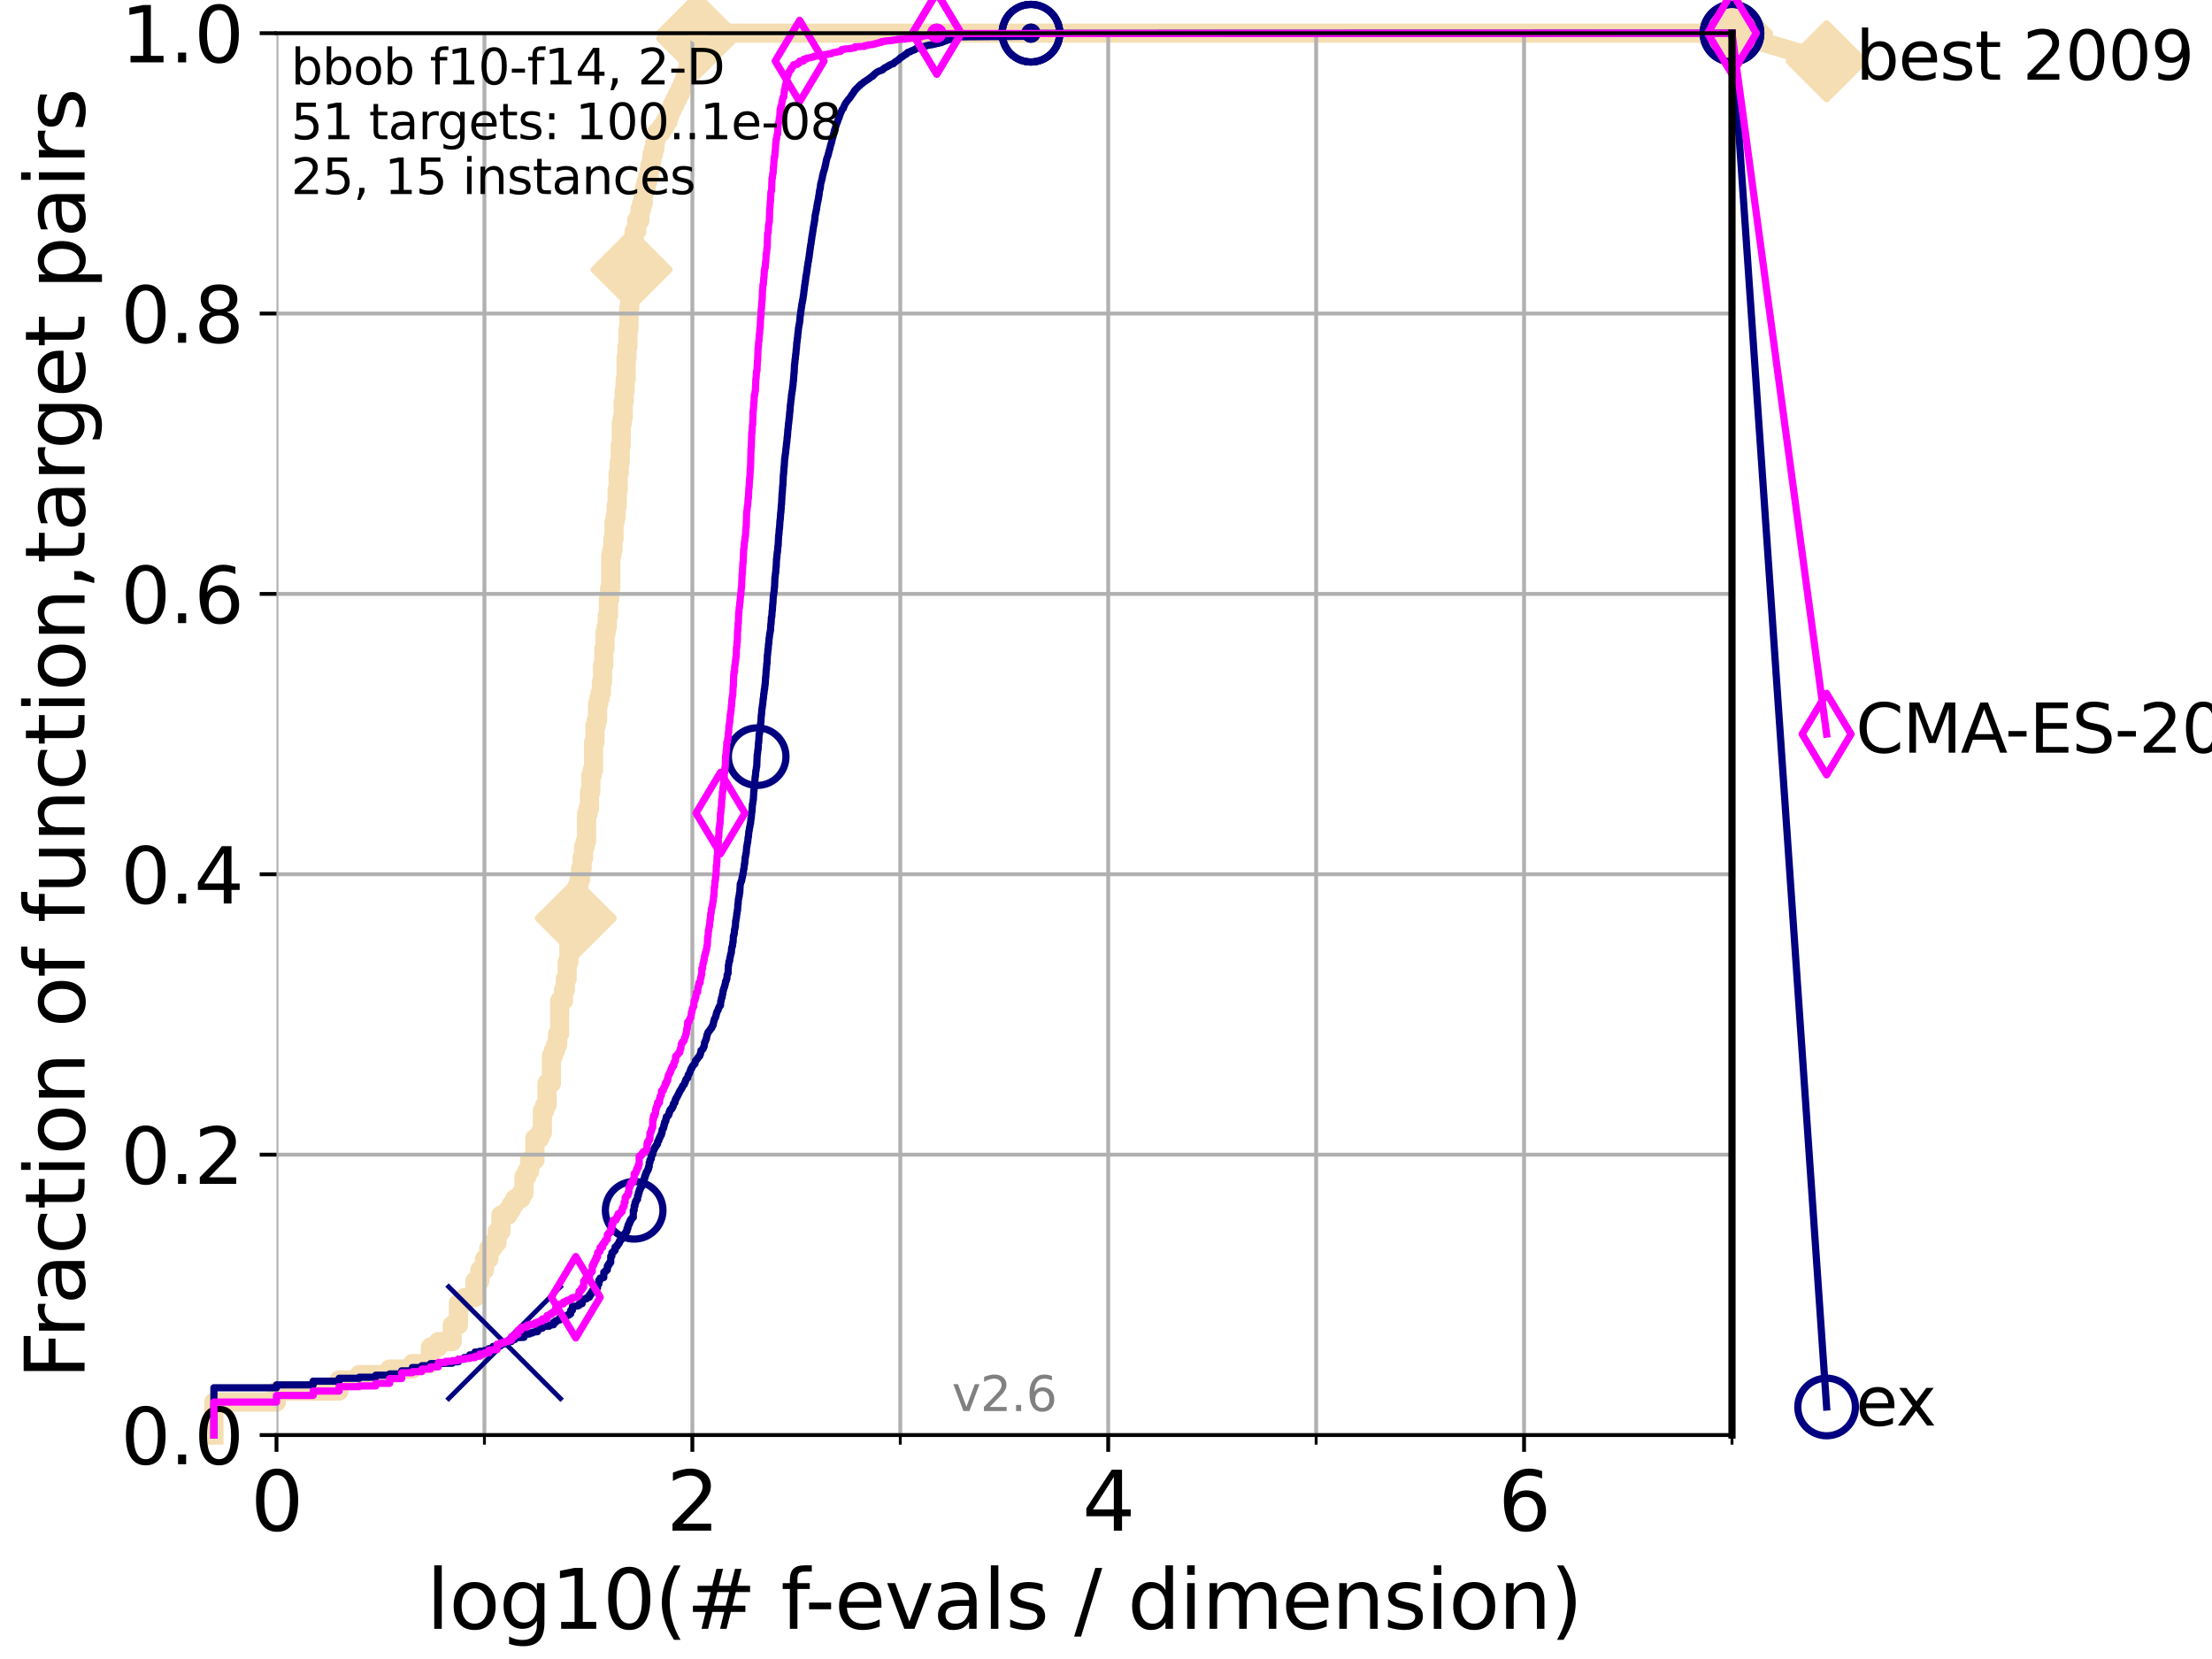 <?xml version="1.0" encoding="utf-8" standalone="no"?>
<!DOCTYPE svg PUBLIC "-//W3C//DTD SVG 1.1//EN"
  "http://www.w3.org/Graphics/SVG/1.1/DTD/svg11.dtd">
<svg xmlns:xlink="http://www.w3.org/1999/xlink" width="460.8pt" height="345.6pt" viewBox="0 0 460.8 345.6" xmlns="http://www.w3.org/2000/svg" version="1.1">
 <defs>
  <style type="text/css">*{stroke-linejoin: round; stroke-linecap: butt}</style>
 </defs>
 <g id="figure_1">
  <g id="patch_1">
   <path d="M 0 345.6 
L 460.8 345.6 
L 460.8 0 
L 0 0 
z
" style="fill: #ffffff"/>
  </g>
  <g id="axes_1">
   <g id="patch_2">
    <path d="M 57.6 298.944 
L 360.806 298.944 
L 360.806 6.912 
L 57.6 6.912 
z
" style="fill: #ffffff"/>
   </g>
   <g id="line2d_1">
    <path d="M 44.561 298.944 
L 44.561 292.073 
L 57.6 292.073 
L 57.6 289.782 
L 70.639 289.782 
L 70.639 287.492 
L 74.837 287.492 
L 74.837 286.347 
L 81.166 286.347 
L 81.166 285.201 
L 85.894 285.201 
L 85.894 284.056 
L 89.669 284.056 
L 89.669 280.62 
L 91.306 280.62 
L 91.306 279.475 
L 94.206 279.475 
L 94.206 276.04 
L 95.503 276.04 
L 95.503 271.459 
L 96.718 271.459 
L 96.718 270.313 
L 98.933 270.313 
L 98.933 266.878 
L 99.95 266.878 
L 99.95 264.587 
L 100.915 264.587 
L 100.915 262.297 
L 101.833 262.297 
L 101.833 260.006 
L 102.708 260.006 
L 102.708 258.861 
L 103.544 258.861 
L 103.544 256.571 
L 104.345 256.571 
L 104.345 253.135 
L 105.851 253.135 
L 105.851 251.99 
L 106.561 251.99 
L 106.561 250.845 
L 107.245 250.845 
L 107.245 249.699 
L 108.543 249.699 
L 108.543 248.554 
L 109.159 248.554 
L 109.159 245.118 
L 109.757 245.118 
L 109.757 243.973 
L 110.336 243.973 
L 110.336 241.683 
L 111.442 241.683 
L 111.442 237.102 
L 112.488 237.102 
L 112.488 235.957 
L 112.989 235.957 
L 112.989 231.376 
L 113.478 231.376 
L 113.478 230.231 
L 113.954 230.231 
L 113.954 225.65 
L 114.872 225.65 
L 114.872 219.924 
L 115.315 219.924 
L 115.315 218.778 
L 115.747 218.778 
L 115.747 217.633 
L 116.17 217.633 
L 116.17 215.343 
L 116.584 215.343 
L 116.584 208.471 
L 117.384 208.471 
L 117.384 206.181 
L 117.772 206.181 
L 117.772 203.89 
L 118.152 203.89 
L 118.152 200.455 
L 118.525 200.455 
L 118.525 195.874 
L 119.248 195.874 
L 119.248 193.583 
L 119.6 193.583 
L 119.6 191.293 
L 119.945 191.293 
L 119.945 189.003 
L 120.284 189.003 
L 120.284 184.422 
L 120.617 184.422 
L 120.617 183.276 
L 120.944 183.276 
L 120.944 180.986 
L 121.266 180.986 
L 121.266 178.696 
L 121.582 178.696 
L 121.582 176.405 
L 121.893 176.405 
L 121.893 175.26 
L 122.199 175.26 
L 122.199 169.534 
L 122.5 169.534 
L 122.5 168.389 
L 122.796 168.389 
L 122.796 164.953 
L 123.088 164.953 
L 123.088 161.517 
L 123.375 161.517 
L 123.375 160.372 
L 123.658 160.372 
L 123.658 154.646 
L 123.936 154.646 
L 123.936 151.21 
L 124.211 151.21 
L 124.211 150.065 
L 124.482 150.065 
L 124.482 146.629 
L 124.748 146.629 
L 124.748 145.484 
L 125.012 145.484 
L 125.012 144.339 
L 125.271 144.339 
L 125.271 142.048 
L 125.527 142.048 
L 125.527 138.613 
L 125.779 138.613 
L 125.779 135.177 
L 126.029 135.177 
L 126.029 131.741 
L 126.275 131.741 
L 126.275 130.596 
L 126.517 130.596 
L 126.517 128.306 
L 126.757 128.306 
L 126.757 124.87 
L 126.994 124.87 
L 126.994 122.58 
L 127.227 122.58 
L 127.227 115.708 
L 127.458 115.708 
L 127.458 114.563 
L 127.686 114.563 
L 127.686 112.273 
L 127.911 112.273 
L 127.911 108.837 
L 128.134 108.837 
L 128.134 107.692 
L 128.354 107.692 
L 128.354 105.401 
L 128.571 105.401 
L 128.571 101.966 
L 128.786 101.966 
L 128.786 98.53 
L 128.999 98.53 
L 128.999 96.239 
L 129.209 96.239 
L 129.209 92.804 
L 129.417 92.804 
L 129.417 88.223 
L 129.623 88.223 
L 129.623 87.078 
L 129.826 87.078 
L 129.826 83.642 
L 130.027 83.642 
L 130.027 81.352 
L 130.226 81.352 
L 130.226 79.061 
L 130.423 79.061 
L 130.423 74.48 
L 130.618 74.48 
L 130.618 72.19 
L 130.811 72.19 
L 130.811 68.754 
L 131.002 68.754 
L 131.002 64.173 
L 131.191 64.173 
L 131.191 60.738 
L 131.378 60.738 
L 131.378 56.157 
L 131.564 56.157 
L 131.564 52.721 
L 131.929 52.721 
L 131.929 50.43 
L 132.109 50.43 
L 132.109 48.14 
L 132.639 48.14 
L 132.639 45.85 
L 133.323 45.85 
L 133.323 43.559 
L 133.656 43.559 
L 133.656 42.414 
L 133.983 42.414 
L 133.983 40.123 
L 134.305 40.123 
L 134.305 38.978 
L 134.621 38.978 
L 134.621 37.833 
L 134.932 37.833 
L 134.932 36.688 
L 135.238 36.688 
L 135.238 35.543 
L 135.389 35.543 
L 135.389 34.397 
L 135.688 34.397 
L 135.688 33.252 
L 135.835 33.252 
L 135.835 32.107 
L 136.127 32.107 
L 136.127 30.962 
L 136.414 30.962 
L 136.414 29.816 
L 136.556 29.816 
L 136.556 28.671 
L 136.837 28.671 
L 136.837 27.526 
L 137.788 27.526 
L 137.788 26.381 
L 138.566 26.381 
L 138.566 25.236 
L 139.191 25.236 
L 139.191 24.09 
L 139.556 24.09 
L 139.556 22.945 
L 140.033 22.945 
L 140.033 21.8 
L 140.612 21.8 
L 140.612 20.655 
L 141.173 20.655 
L 141.173 19.509 
L 141.718 19.509 
L 141.718 18.364 
L 142.248 18.364 
L 142.248 17.219 
L 142.662 17.219 
L 142.662 16.074 
L 142.966 16.074 
L 142.966 14.929 
L 143.364 14.929 
L 143.364 13.783 
L 143.754 13.783 
L 143.754 12.638 
L 144.23 12.638 
L 144.23 11.493 
L 144.418 11.493 
L 144.418 10.348 
L 144.603 10.348 
L 144.603 9.202 
L 144.968 9.202 
L 144.968 8.057 
L 145.238 8.057 
L 145.238 6.912 
L 360.806 6.912 
L 360.806 6.912 
" style="fill: none; stroke: #f5deb3; stroke-width: 4; stroke-linecap: square"/>
   </g>
   <g id="line2d_2">
    <defs>
     <path id="m55f7b5f016" d="M -0 7.778 
L 7.778 0 
L 0 -7.778 
L -7.778 -0 
z
" style="stroke: #f5deb3; stroke-width: 1.5; stroke-linejoin: miter"/>
    </defs>
    <g>
     <use xlink:href="#m55f7b5f016" x="119.945" y="191.293" style="fill: #f5deb3; stroke: #f5deb3; stroke-width: 1.5; stroke-linejoin: miter"/>
     <use xlink:href="#m55f7b5f016" x="131.564" y="56.157" style="fill: #f5deb3; stroke: #f5deb3; stroke-width: 1.5; stroke-linejoin: miter"/>
     <use xlink:href="#m55f7b5f016" x="145.238" y="8.057" style="fill: #f5deb3; stroke: #f5deb3; stroke-width: 1.5; stroke-linejoin: miter"/>
     <use xlink:href="#m55f7b5f016" x="145.238" y="6.912" style="fill: #f5deb3; stroke: #f5deb3; stroke-width: 1.5; stroke-linejoin: miter"/>
     <use xlink:href="#m55f7b5f016" x="145.238" y="6.912" style="fill: #f5deb3; stroke: #f5deb3; stroke-width: 1.5; stroke-linejoin: miter"/>
     <use xlink:href="#m55f7b5f016" x="360.806" y="6.912" style="fill: #f5deb3; stroke: #f5deb3; stroke-width: 1.5; stroke-linejoin: miter"/>
    </g>
   </g>
   <g id="line2d_3">
    <path style="fill: none; stroke: #f5deb3; stroke-width: 4; stroke-linecap: square"/>
    <g/>
   </g>
   <g id="line2d_4">
    <path d="M 360.806 6.912 
L 380.515 12.753 
" style="fill: none; stroke: #f5deb3; stroke-width: 4; stroke-linecap: square"/>
    <g>
     <use xlink:href="#m55f7b5f016" x="360.806" y="6.912" style="fill: #f5deb3; stroke: #f5deb3; stroke-width: 1.5; stroke-linejoin: miter"/>
     <use xlink:href="#m55f7b5f016" x="380.515" y="12.753" style="fill: #f5deb3; stroke: #f5deb3; stroke-width: 1.5; stroke-linejoin: miter"/>
    </g>
   </g>
   <g id="matplotlib.axis_1">
    <g id="xtick_1">
     <g id="line2d_5">
      <path d="M 57.6 298.944 
L 57.6 6.912 
" clip-path="url(#pbfca57761d)" style="fill: none; stroke: #b0b0b0; stroke-width: 0.8; stroke-linecap: square"/>
     </g>
     <g id="line2d_6">
      <defs>
       <path id="m808dbd416b" d="M 0 0 
L 0 3.5 
" style="stroke: #000000; stroke-width: 0.8"/>
      </defs>
      <g>
       <use xlink:href="#m808dbd416b" x="57.6" y="298.944" style="stroke: #000000; stroke-width: 0.8"/>
      </g>
     </g>
     <g id="text_1">
      <!-- 0 -->
      <g transform="translate(52.192 318.861)scale(0.17 -0.17)">
       <defs>
        <path id="DejaVuSans-30" d="M 2034 4250 
Q 1547 4250 1301 3770 
Q 1056 3291 1056 2328 
Q 1056 1369 1301 889 
Q 1547 409 2034 409 
Q 2525 409 2770 889 
Q 3016 1369 3016 2328 
Q 3016 3291 2770 3770 
Q 2525 4250 2034 4250 
z
M 2034 4750 
Q 2819 4750 3233 4129 
Q 3647 3509 3647 2328 
Q 3647 1150 3233 529 
Q 2819 -91 2034 -91 
Q 1250 -91 836 529 
Q 422 1150 422 2328 
Q 422 3509 836 4129 
Q 1250 4750 2034 4750 
z
" transform="scale(0.016)"/>
       </defs>
       <use xlink:href="#DejaVuSans-30"/>
      </g>
     </g>
    </g>
    <g id="xtick_2">
     <g id="line2d_7">
      <path d="M 144.23 298.944 
L 144.23 6.912 
" clip-path="url(#pbfca57761d)" style="fill: none; stroke: #b0b0b0; stroke-width: 0.8; stroke-linecap: square"/>
     </g>
     <g id="line2d_8">
      <g>
       <use xlink:href="#m808dbd416b" x="144.23" y="298.944" style="stroke: #000000; stroke-width: 0.8"/>
      </g>
     </g>
     <g id="text_2">
      <!-- 2 -->
      <g transform="translate(138.822 318.861)scale(0.17 -0.17)">
       <defs>
        <path id="DejaVuSans-32" d="M 1228 531 
L 3431 531 
L 3431 0 
L 469 0 
L 469 531 
Q 828 903 1448 1529 
Q 2069 2156 2228 2338 
Q 2531 2678 2651 2914 
Q 2772 3150 2772 3378 
Q 2772 3750 2511 3984 
Q 2250 4219 1831 4219 
Q 1534 4219 1204 4116 
Q 875 4013 500 3803 
L 500 4441 
Q 881 4594 1212 4672 
Q 1544 4750 1819 4750 
Q 2544 4750 2975 4387 
Q 3406 4025 3406 3419 
Q 3406 3131 3298 2873 
Q 3191 2616 2906 2266 
Q 2828 2175 2409 1742 
Q 1991 1309 1228 531 
z
" transform="scale(0.016)"/>
       </defs>
       <use xlink:href="#DejaVuSans-32"/>
      </g>
     </g>
    </g>
    <g id="xtick_3">
     <g id="line2d_9">
      <path d="M 230.861 298.944 
L 230.861 6.912 
" clip-path="url(#pbfca57761d)" style="fill: none; stroke: #b0b0b0; stroke-width: 0.8; stroke-linecap: square"/>
     </g>
     <g id="line2d_10">
      <g>
       <use xlink:href="#m808dbd416b" x="230.861" y="298.944" style="stroke: #000000; stroke-width: 0.8"/>
      </g>
     </g>
     <g id="text_3">
      <!-- 4 -->
      <g transform="translate(225.453 318.861)scale(0.17 -0.17)">
       <defs>
        <path id="DejaVuSans-34" d="M 2419 4116 
L 825 1625 
L 2419 1625 
L 2419 4116 
z
M 2253 4666 
L 3047 4666 
L 3047 1625 
L 3713 1625 
L 3713 1100 
L 3047 1100 
L 3047 0 
L 2419 0 
L 2419 1100 
L 313 1100 
L 313 1709 
L 2253 4666 
z
" transform="scale(0.016)"/>
       </defs>
       <use xlink:href="#DejaVuSans-34"/>
      </g>
     </g>
    </g>
    <g id="xtick_4">
     <g id="line2d_11">
      <path d="M 317.491 298.944 
L 317.491 6.912 
" clip-path="url(#pbfca57761d)" style="fill: none; stroke: #b0b0b0; stroke-width: 0.8; stroke-linecap: square"/>
     </g>
     <g id="line2d_12">
      <g>
       <use xlink:href="#m808dbd416b" x="317.491" y="298.944" style="stroke: #000000; stroke-width: 0.8"/>
      </g>
     </g>
     <g id="text_4">
      <!-- 6 -->
      <g transform="translate(312.083 318.861)scale(0.17 -0.17)">
       <defs>
        <path id="DejaVuSans-36" d="M 2113 2584 
Q 1688 2584 1439 2293 
Q 1191 2003 1191 1497 
Q 1191 994 1439 701 
Q 1688 409 2113 409 
Q 2538 409 2786 701 
Q 3034 994 3034 1497 
Q 3034 2003 2786 2293 
Q 2538 2584 2113 2584 
z
M 3366 4563 
L 3366 3988 
Q 3128 4100 2886 4159 
Q 2644 4219 2406 4219 
Q 1781 4219 1451 3797 
Q 1122 3375 1075 2522 
Q 1259 2794 1537 2939 
Q 1816 3084 2150 3084 
Q 2853 3084 3261 2657 
Q 3669 2231 3669 1497 
Q 3669 778 3244 343 
Q 2819 -91 2113 -91 
Q 1303 -91 875 529 
Q 447 1150 447 2328 
Q 447 3434 972 4092 
Q 1497 4750 2381 4750 
Q 2619 4750 2861 4703 
Q 3103 4656 3366 4563 
z
" transform="scale(0.016)"/>
       </defs>
       <use xlink:href="#DejaVuSans-36"/>
      </g>
     </g>
    </g>
    <g id="xtick_5">
     <g id="line2d_13">
      <path d="M 100.915 298.944 
L 100.915 6.912 
" clip-path="url(#pbfca57761d)" style="fill: none; stroke: #b0b0b0; stroke-width: 0.8; stroke-linecap: square"/>
     </g>
     <g id="line2d_14">
      <defs>
       <path id="m4895ac6cf4" d="M 0 0 
L 0 2 
" style="stroke: #000000; stroke-width: 0.6"/>
      </defs>
      <g>
       <use xlink:href="#m4895ac6cf4" x="100.915" y="298.944" style="stroke: #000000; stroke-width: 0.6"/>
      </g>
     </g>
    </g>
    <g id="xtick_6">
     <g id="line2d_15">
      <path d="M 187.546 298.944 
L 187.546 6.912 
" clip-path="url(#pbfca57761d)" style="fill: none; stroke: #b0b0b0; stroke-width: 0.8; stroke-linecap: square"/>
     </g>
     <g id="line2d_16">
      <g>
       <use xlink:href="#m4895ac6cf4" x="187.546" y="298.944" style="stroke: #000000; stroke-width: 0.6"/>
      </g>
     </g>
    </g>
    <g id="xtick_7">
     <g id="line2d_17">
      <path d="M 274.176 298.944 
L 274.176 6.912 
" clip-path="url(#pbfca57761d)" style="fill: none; stroke: #b0b0b0; stroke-width: 0.8; stroke-linecap: square"/>
     </g>
     <g id="line2d_18">
      <g>
       <use xlink:href="#m4895ac6cf4" x="274.176" y="298.944" style="stroke: #000000; stroke-width: 0.6"/>
      </g>
     </g>
    </g>
    <g id="xtick_8">
     <g id="line2d_19">
      <path d="M 360.806 298.944 
L 360.806 6.912 
" clip-path="url(#pbfca57761d)" style="fill: none; stroke: #b0b0b0; stroke-width: 0.8; stroke-linecap: square"/>
     </g>
     <g id="line2d_20">
      <g>
       <use xlink:href="#m4895ac6cf4" x="360.806" y="298.944" style="stroke: #000000; stroke-width: 0.6"/>
      </g>
     </g>
    </g>
    <g id="text_5">
     <!-- log10(# f-evals / dimension) -->
     <g transform="translate(88.823 339.314)scale(0.17 -0.17)">
      <defs>
       <path id="DejaVuSans-6c" d="M 603 4863 
L 1178 4863 
L 1178 0 
L 603 0 
L 603 4863 
z
" transform="scale(0.016)"/>
       <path id="DejaVuSans-6f" d="M 1959 3097 
Q 1497 3097 1228 2736 
Q 959 2375 959 1747 
Q 959 1119 1226 758 
Q 1494 397 1959 397 
Q 2419 397 2687 759 
Q 2956 1122 2956 1747 
Q 2956 2369 2687 2733 
Q 2419 3097 1959 3097 
z
M 1959 3584 
Q 2709 3584 3137 3096 
Q 3566 2609 3566 1747 
Q 3566 888 3137 398 
Q 2709 -91 1959 -91 
Q 1206 -91 779 398 
Q 353 888 353 1747 
Q 353 2609 779 3096 
Q 1206 3584 1959 3584 
z
" transform="scale(0.016)"/>
       <path id="DejaVuSans-67" d="M 2906 1791 
Q 2906 2416 2648 2759 
Q 2391 3103 1925 3103 
Q 1463 3103 1205 2759 
Q 947 2416 947 1791 
Q 947 1169 1205 825 
Q 1463 481 1925 481 
Q 2391 481 2648 825 
Q 2906 1169 2906 1791 
z
M 3481 434 
Q 3481 -459 3084 -895 
Q 2688 -1331 1869 -1331 
Q 1566 -1331 1297 -1286 
Q 1028 -1241 775 -1147 
L 775 -588 
Q 1028 -725 1275 -790 
Q 1522 -856 1778 -856 
Q 2344 -856 2625 -561 
Q 2906 -266 2906 331 
L 2906 616 
Q 2728 306 2450 153 
Q 2172 0 1784 0 
Q 1141 0 747 490 
Q 353 981 353 1791 
Q 353 2603 747 3093 
Q 1141 3584 1784 3584 
Q 2172 3584 2450 3431 
Q 2728 3278 2906 2969 
L 2906 3500 
L 3481 3500 
L 3481 434 
z
" transform="scale(0.016)"/>
       <path id="DejaVuSans-31" d="M 794 531 
L 1825 531 
L 1825 4091 
L 703 3866 
L 703 4441 
L 1819 4666 
L 2450 4666 
L 2450 531 
L 3481 531 
L 3481 0 
L 794 0 
L 794 531 
z
" transform="scale(0.016)"/>
       <path id="DejaVuSans-28" d="M 1984 4856 
Q 1566 4138 1362 3434 
Q 1159 2731 1159 2009 
Q 1159 1288 1364 580 
Q 1569 -128 1984 -844 
L 1484 -844 
Q 1016 -109 783 600 
Q 550 1309 550 2009 
Q 550 2706 781 3412 
Q 1013 4119 1484 4856 
L 1984 4856 
z
" transform="scale(0.016)"/>
       <path id="DejaVuSans-23" d="M 3272 2816 
L 2363 2816 
L 2100 1772 
L 3016 1772 
L 3272 2816 
z
M 2803 4594 
L 2478 3297 
L 3391 3297 
L 3719 4594 
L 4219 4594 
L 3897 3297 
L 4872 3297 
L 4872 2816 
L 3775 2816 
L 3519 1772 
L 4513 1772 
L 4513 1294 
L 3397 1294 
L 3072 0 
L 2572 0 
L 2894 1294 
L 1978 1294 
L 1656 0 
L 1153 0 
L 1478 1294 
L 494 1294 
L 494 1772 
L 1594 1772 
L 1856 2816 
L 850 2816 
L 850 3297 
L 1978 3297 
L 2297 4594 
L 2803 4594 
z
" transform="scale(0.016)"/>
       <path id="DejaVuSans-20" transform="scale(0.016)"/>
       <path id="DejaVuSans-66" d="M 2375 4863 
L 2375 4384 
L 1825 4384 
Q 1516 4384 1395 4259 
Q 1275 4134 1275 3809 
L 1275 3500 
L 2222 3500 
L 2222 3053 
L 1275 3053 
L 1275 0 
L 697 0 
L 697 3053 
L 147 3053 
L 147 3500 
L 697 3500 
L 697 3744 
Q 697 4328 969 4595 
Q 1241 4863 1831 4863 
L 2375 4863 
z
" transform="scale(0.016)"/>
       <path id="DejaVuSans-2d" d="M 313 2009 
L 1997 2009 
L 1997 1497 
L 313 1497 
L 313 2009 
z
" transform="scale(0.016)"/>
       <path id="DejaVuSans-65" d="M 3597 1894 
L 3597 1613 
L 953 1613 
Q 991 1019 1311 708 
Q 1631 397 2203 397 
Q 2534 397 2845 478 
Q 3156 559 3463 722 
L 3463 178 
Q 3153 47 2828 -22 
Q 2503 -91 2169 -91 
Q 1331 -91 842 396 
Q 353 884 353 1716 
Q 353 2575 817 3079 
Q 1281 3584 2069 3584 
Q 2775 3584 3186 3129 
Q 3597 2675 3597 1894 
z
M 3022 2063 
Q 3016 2534 2758 2815 
Q 2500 3097 2075 3097 
Q 1594 3097 1305 2825 
Q 1016 2553 972 2059 
L 3022 2063 
z
" transform="scale(0.016)"/>
       <path id="DejaVuSans-76" d="M 191 3500 
L 800 3500 
L 1894 563 
L 2988 3500 
L 3597 3500 
L 2284 0 
L 1503 0 
L 191 3500 
z
" transform="scale(0.016)"/>
       <path id="DejaVuSans-61" d="M 2194 1759 
Q 1497 1759 1228 1600 
Q 959 1441 959 1056 
Q 959 750 1161 570 
Q 1363 391 1709 391 
Q 2188 391 2477 730 
Q 2766 1069 2766 1631 
L 2766 1759 
L 2194 1759 
z
M 3341 1997 
L 3341 0 
L 2766 0 
L 2766 531 
Q 2569 213 2275 61 
Q 1981 -91 1556 -91 
Q 1019 -91 701 211 
Q 384 513 384 1019 
Q 384 1609 779 1909 
Q 1175 2209 1959 2209 
L 2766 2209 
L 2766 2266 
Q 2766 2663 2505 2880 
Q 2244 3097 1772 3097 
Q 1472 3097 1187 3025 
Q 903 2953 641 2809 
L 641 3341 
Q 956 3463 1253 3523 
Q 1550 3584 1831 3584 
Q 2591 3584 2966 3190 
Q 3341 2797 3341 1997 
z
" transform="scale(0.016)"/>
       <path id="DejaVuSans-73" d="M 2834 3397 
L 2834 2853 
Q 2591 2978 2328 3040 
Q 2066 3103 1784 3103 
Q 1356 3103 1142 2972 
Q 928 2841 928 2578 
Q 928 2378 1081 2264 
Q 1234 2150 1697 2047 
L 1894 2003 
Q 2506 1872 2764 1633 
Q 3022 1394 3022 966 
Q 3022 478 2636 193 
Q 2250 -91 1575 -91 
Q 1294 -91 989 -36 
Q 684 19 347 128 
L 347 722 
Q 666 556 975 473 
Q 1284 391 1588 391 
Q 1994 391 2212 530 
Q 2431 669 2431 922 
Q 2431 1156 2273 1281 
Q 2116 1406 1581 1522 
L 1381 1569 
Q 847 1681 609 1914 
Q 372 2147 372 2553 
Q 372 3047 722 3315 
Q 1072 3584 1716 3584 
Q 2034 3584 2315 3537 
Q 2597 3491 2834 3397 
z
" transform="scale(0.016)"/>
       <path id="DejaVuSans-2f" d="M 1625 4666 
L 2156 4666 
L 531 -594 
L 0 -594 
L 1625 4666 
z
" transform="scale(0.016)"/>
       <path id="DejaVuSans-64" d="M 2906 2969 
L 2906 4863 
L 3481 4863 
L 3481 0 
L 2906 0 
L 2906 525 
Q 2725 213 2448 61 
Q 2172 -91 1784 -91 
Q 1150 -91 751 415 
Q 353 922 353 1747 
Q 353 2572 751 3078 
Q 1150 3584 1784 3584 
Q 2172 3584 2448 3432 
Q 2725 3281 2906 2969 
z
M 947 1747 
Q 947 1113 1208 752 
Q 1469 391 1925 391 
Q 2381 391 2643 752 
Q 2906 1113 2906 1747 
Q 2906 2381 2643 2742 
Q 2381 3103 1925 3103 
Q 1469 3103 1208 2742 
Q 947 2381 947 1747 
z
" transform="scale(0.016)"/>
       <path id="DejaVuSans-69" d="M 603 3500 
L 1178 3500 
L 1178 0 
L 603 0 
L 603 3500 
z
M 603 4863 
L 1178 4863 
L 1178 4134 
L 603 4134 
L 603 4863 
z
" transform="scale(0.016)"/>
       <path id="DejaVuSans-6d" d="M 3328 2828 
Q 3544 3216 3844 3400 
Q 4144 3584 4550 3584 
Q 5097 3584 5394 3201 
Q 5691 2819 5691 2113 
L 5691 0 
L 5113 0 
L 5113 2094 
Q 5113 2597 4934 2840 
Q 4756 3084 4391 3084 
Q 3944 3084 3684 2787 
Q 3425 2491 3425 1978 
L 3425 0 
L 2847 0 
L 2847 2094 
Q 2847 2600 2669 2842 
Q 2491 3084 2119 3084 
Q 1678 3084 1418 2786 
Q 1159 2488 1159 1978 
L 1159 0 
L 581 0 
L 581 3500 
L 1159 3500 
L 1159 2956 
Q 1356 3278 1631 3431 
Q 1906 3584 2284 3584 
Q 2666 3584 2933 3390 
Q 3200 3197 3328 2828 
z
" transform="scale(0.016)"/>
       <path id="DejaVuSans-6e" d="M 3513 2113 
L 3513 0 
L 2938 0 
L 2938 2094 
Q 2938 2591 2744 2837 
Q 2550 3084 2163 3084 
Q 1697 3084 1428 2787 
Q 1159 2491 1159 1978 
L 1159 0 
L 581 0 
L 581 3500 
L 1159 3500 
L 1159 2956 
Q 1366 3272 1645 3428 
Q 1925 3584 2291 3584 
Q 2894 3584 3203 3211 
Q 3513 2838 3513 2113 
z
" transform="scale(0.016)"/>
       <path id="DejaVuSans-29" d="M 513 4856 
L 1013 4856 
Q 1481 4119 1714 3412 
Q 1947 2706 1947 2009 
Q 1947 1309 1714 600 
Q 1481 -109 1013 -844 
L 513 -844 
Q 928 -128 1133 580 
Q 1338 1288 1338 2009 
Q 1338 2731 1133 3434 
Q 928 4138 513 4856 
z
" transform="scale(0.016)"/>
      </defs>
      <use xlink:href="#DejaVuSans-6c"/>
      <use xlink:href="#DejaVuSans-6f" x="27.783"/>
      <use xlink:href="#DejaVuSans-67" x="88.965"/>
      <use xlink:href="#DejaVuSans-31" x="152.441"/>
      <use xlink:href="#DejaVuSans-30" x="216.064"/>
      <use xlink:href="#DejaVuSans-28" x="279.688"/>
      <use xlink:href="#DejaVuSans-23" x="318.701"/>
      <use xlink:href="#DejaVuSans-20" x="402.49"/>
      <use xlink:href="#DejaVuSans-66" x="434.277"/>
      <use xlink:href="#DejaVuSans-2d" x="463.982"/>
      <use xlink:href="#DejaVuSans-65" x="500.066"/>
      <use xlink:href="#DejaVuSans-76" x="561.59"/>
      <use xlink:href="#DejaVuSans-61" x="620.77"/>
      <use xlink:href="#DejaVuSans-6c" x="682.049"/>
      <use xlink:href="#DejaVuSans-73" x="709.832"/>
      <use xlink:href="#DejaVuSans-20" x="761.932"/>
      <use xlink:href="#DejaVuSans-2f" x="793.719"/>
      <use xlink:href="#DejaVuSans-20" x="827.41"/>
      <use xlink:href="#DejaVuSans-64" x="859.197"/>
      <use xlink:href="#DejaVuSans-69" x="922.674"/>
      <use xlink:href="#DejaVuSans-6d" x="950.457"/>
      <use xlink:href="#DejaVuSans-65" x="1047.869"/>
      <use xlink:href="#DejaVuSans-6e" x="1109.393"/>
      <use xlink:href="#DejaVuSans-73" x="1172.771"/>
      <use xlink:href="#DejaVuSans-69" x="1224.871"/>
      <use xlink:href="#DejaVuSans-6f" x="1252.654"/>
      <use xlink:href="#DejaVuSans-6e" x="1313.836"/>
      <use xlink:href="#DejaVuSans-29" x="1377.215"/>
     </g>
    </g>
   </g>
   <g id="matplotlib.axis_2">
    <g id="ytick_1">
     <g id="line2d_21">
      <path d="M 57.6 298.944 
L 360.806 298.944 
" clip-path="url(#pbfca57761d)" style="fill: none; stroke: #b0b0b0; stroke-width: 0.8; stroke-linecap: square"/>
     </g>
     <g id="line2d_22">
      <defs>
       <path id="ma831d37410" d="M 0 0 
L -3.5 0 
" style="stroke: #000000; stroke-width: 0.8"/>
      </defs>
      <g>
       <use xlink:href="#ma831d37410" x="57.6" y="298.944" style="stroke: #000000; stroke-width: 0.8"/>
      </g>
     </g>
     <g id="text_6">
      <!-- 0.0 -->
      <g transform="translate(25.155 305.023)scale(0.16 -0.16)">
       <defs>
        <path id="DejaVuSans-2e" d="M 684 794 
L 1344 794 
L 1344 0 
L 684 0 
L 684 794 
z
" transform="scale(0.016)"/>
       </defs>
       <use xlink:href="#DejaVuSans-30"/>
       <use xlink:href="#DejaVuSans-2e" x="63.623"/>
       <use xlink:href="#DejaVuSans-30" x="95.41"/>
      </g>
     </g>
    </g>
    <g id="ytick_2">
     <g id="line2d_23">
      <path d="M 57.6 240.538 
L 360.806 240.538 
" clip-path="url(#pbfca57761d)" style="fill: none; stroke: #b0b0b0; stroke-width: 0.8; stroke-linecap: square"/>
     </g>
     <g id="line2d_24">
      <g>
       <use xlink:href="#ma831d37410" x="57.6" y="240.538" style="stroke: #000000; stroke-width: 0.8"/>
      </g>
     </g>
     <g id="text_7">
      <!-- 0.2 -->
      <g transform="translate(25.155 246.616)scale(0.16 -0.16)">
       <use xlink:href="#DejaVuSans-30"/>
       <use xlink:href="#DejaVuSans-2e" x="63.623"/>
       <use xlink:href="#DejaVuSans-32" x="95.41"/>
      </g>
     </g>
    </g>
    <g id="ytick_3">
     <g id="line2d_25">
      <path d="M 57.6 182.131 
L 360.806 182.131 
" clip-path="url(#pbfca57761d)" style="fill: none; stroke: #b0b0b0; stroke-width: 0.8; stroke-linecap: square"/>
     </g>
     <g id="line2d_26">
      <g>
       <use xlink:href="#ma831d37410" x="57.6" y="182.131" style="stroke: #000000; stroke-width: 0.8"/>
      </g>
     </g>
     <g id="text_8">
      <!-- 0.4 -->
      <g transform="translate(25.155 188.21)scale(0.16 -0.16)">
       <use xlink:href="#DejaVuSans-30"/>
       <use xlink:href="#DejaVuSans-2e" x="63.623"/>
       <use xlink:href="#DejaVuSans-34" x="95.41"/>
      </g>
     </g>
    </g>
    <g id="ytick_4">
     <g id="line2d_27">
      <path d="M 57.6 123.725 
L 360.806 123.725 
" clip-path="url(#pbfca57761d)" style="fill: none; stroke: #b0b0b0; stroke-width: 0.8; stroke-linecap: square"/>
     </g>
     <g id="line2d_28">
      <g>
       <use xlink:href="#ma831d37410" x="57.6" y="123.725" style="stroke: #000000; stroke-width: 0.8"/>
      </g>
     </g>
     <g id="text_9">
      <!-- 0.6 -->
      <g transform="translate(25.155 129.804)scale(0.16 -0.16)">
       <use xlink:href="#DejaVuSans-30"/>
       <use xlink:href="#DejaVuSans-2e" x="63.623"/>
       <use xlink:href="#DejaVuSans-36" x="95.41"/>
      </g>
     </g>
    </g>
    <g id="ytick_5">
     <g id="line2d_29">
      <path d="M 57.6 65.318 
L 360.806 65.318 
" clip-path="url(#pbfca57761d)" style="fill: none; stroke: #b0b0b0; stroke-width: 0.8; stroke-linecap: square"/>
     </g>
     <g id="line2d_30">
      <g>
       <use xlink:href="#ma831d37410" x="57.6" y="65.318" style="stroke: #000000; stroke-width: 0.8"/>
      </g>
     </g>
     <g id="text_10">
      <!-- 0.8 -->
      <g transform="translate(25.155 71.397)scale(0.16 -0.16)">
       <defs>
        <path id="DejaVuSans-38" d="M 2034 2216 
Q 1584 2216 1326 1975 
Q 1069 1734 1069 1313 
Q 1069 891 1326 650 
Q 1584 409 2034 409 
Q 2484 409 2743 651 
Q 3003 894 3003 1313 
Q 3003 1734 2745 1975 
Q 2488 2216 2034 2216 
z
M 1403 2484 
Q 997 2584 770 2862 
Q 544 3141 544 3541 
Q 544 4100 942 4425 
Q 1341 4750 2034 4750 
Q 2731 4750 3128 4425 
Q 3525 4100 3525 3541 
Q 3525 3141 3298 2862 
Q 3072 2584 2669 2484 
Q 3125 2378 3379 2068 
Q 3634 1759 3634 1313 
Q 3634 634 3220 271 
Q 2806 -91 2034 -91 
Q 1263 -91 848 271 
Q 434 634 434 1313 
Q 434 1759 690 2068 
Q 947 2378 1403 2484 
z
M 1172 3481 
Q 1172 3119 1398 2916 
Q 1625 2713 2034 2713 
Q 2441 2713 2670 2916 
Q 2900 3119 2900 3481 
Q 2900 3844 2670 4047 
Q 2441 4250 2034 4250 
Q 1625 4250 1398 4047 
Q 1172 3844 1172 3481 
z
" transform="scale(0.016)"/>
       </defs>
       <use xlink:href="#DejaVuSans-30"/>
       <use xlink:href="#DejaVuSans-2e" x="63.623"/>
       <use xlink:href="#DejaVuSans-38" x="95.41"/>
      </g>
     </g>
    </g>
    <g id="ytick_6">
     <g id="line2d_31">
      <path d="M 57.6 6.912 
L 360.806 6.912 
" clip-path="url(#pbfca57761d)" style="fill: none; stroke: #b0b0b0; stroke-width: 0.8; stroke-linecap: square"/>
     </g>
     <g id="line2d_32">
      <g>
       <use xlink:href="#ma831d37410" x="57.6" y="6.912" style="stroke: #000000; stroke-width: 0.8"/>
      </g>
     </g>
     <g id="text_11">
      <!-- 1.0 -->
      <g transform="translate(25.155 12.991)scale(0.16 -0.16)">
       <use xlink:href="#DejaVuSans-31"/>
       <use xlink:href="#DejaVuSans-2e" x="63.623"/>
       <use xlink:href="#DejaVuSans-30" x="95.41"/>
      </g>
     </g>
    </g>
    <g id="text_12">
     <!-- Fraction of function,target pairs -->
     <g transform="translate(17.62 287.313)rotate(-90)scale(0.17 -0.17)">
      <defs>
       <path id="DejaVuSans-46" d="M 628 4666 
L 3309 4666 
L 3309 4134 
L 1259 4134 
L 1259 2759 
L 3109 2759 
L 3109 2228 
L 1259 2228 
L 1259 0 
L 628 0 
L 628 4666 
z
" transform="scale(0.016)"/>
       <path id="DejaVuSans-72" d="M 2631 2963 
Q 2534 3019 2420 3045 
Q 2306 3072 2169 3072 
Q 1681 3072 1420 2755 
Q 1159 2438 1159 1844 
L 1159 0 
L 581 0 
L 581 3500 
L 1159 3500 
L 1159 2956 
Q 1341 3275 1631 3429 
Q 1922 3584 2338 3584 
Q 2397 3584 2469 3576 
Q 2541 3569 2628 3553 
L 2631 2963 
z
" transform="scale(0.016)"/>
       <path id="DejaVuSans-63" d="M 3122 3366 
L 3122 2828 
Q 2878 2963 2633 3030 
Q 2388 3097 2138 3097 
Q 1578 3097 1268 2742 
Q 959 2388 959 1747 
Q 959 1106 1268 751 
Q 1578 397 2138 397 
Q 2388 397 2633 464 
Q 2878 531 3122 666 
L 3122 134 
Q 2881 22 2623 -34 
Q 2366 -91 2075 -91 
Q 1284 -91 818 406 
Q 353 903 353 1747 
Q 353 2603 823 3093 
Q 1294 3584 2113 3584 
Q 2378 3584 2631 3529 
Q 2884 3475 3122 3366 
z
" transform="scale(0.016)"/>
       <path id="DejaVuSans-74" d="M 1172 4494 
L 1172 3500 
L 2356 3500 
L 2356 3053 
L 1172 3053 
L 1172 1153 
Q 1172 725 1289 603 
Q 1406 481 1766 481 
L 2356 481 
L 2356 0 
L 1766 0 
Q 1100 0 847 248 
Q 594 497 594 1153 
L 594 3053 
L 172 3053 
L 172 3500 
L 594 3500 
L 594 4494 
L 1172 4494 
z
" transform="scale(0.016)"/>
       <path id="DejaVuSans-75" d="M 544 1381 
L 544 3500 
L 1119 3500 
L 1119 1403 
Q 1119 906 1312 657 
Q 1506 409 1894 409 
Q 2359 409 2629 706 
Q 2900 1003 2900 1516 
L 2900 3500 
L 3475 3500 
L 3475 0 
L 2900 0 
L 2900 538 
Q 2691 219 2414 64 
Q 2138 -91 1772 -91 
Q 1169 -91 856 284 
Q 544 659 544 1381 
z
M 1991 3584 
L 1991 3584 
z
" transform="scale(0.016)"/>
       <path id="DejaVuSans-2c" d="M 750 794 
L 1409 794 
L 1409 256 
L 897 -744 
L 494 -744 
L 750 256 
L 750 794 
z
" transform="scale(0.016)"/>
       <path id="DejaVuSans-70" d="M 1159 525 
L 1159 -1331 
L 581 -1331 
L 581 3500 
L 1159 3500 
L 1159 2969 
Q 1341 3281 1617 3432 
Q 1894 3584 2278 3584 
Q 2916 3584 3314 3078 
Q 3713 2572 3713 1747 
Q 3713 922 3314 415 
Q 2916 -91 2278 -91 
Q 1894 -91 1617 61 
Q 1341 213 1159 525 
z
M 3116 1747 
Q 3116 2381 2855 2742 
Q 2594 3103 2138 3103 
Q 1681 3103 1420 2742 
Q 1159 2381 1159 1747 
Q 1159 1113 1420 752 
Q 1681 391 2138 391 
Q 2594 391 2855 752 
Q 3116 1113 3116 1747 
z
" transform="scale(0.016)"/>
      </defs>
      <use xlink:href="#DejaVuSans-46"/>
      <use xlink:href="#DejaVuSans-72" x="50.27"/>
      <use xlink:href="#DejaVuSans-61" x="91.383"/>
      <use xlink:href="#DejaVuSans-63" x="152.662"/>
      <use xlink:href="#DejaVuSans-74" x="207.643"/>
      <use xlink:href="#DejaVuSans-69" x="246.852"/>
      <use xlink:href="#DejaVuSans-6f" x="274.635"/>
      <use xlink:href="#DejaVuSans-6e" x="335.816"/>
      <use xlink:href="#DejaVuSans-20" x="399.195"/>
      <use xlink:href="#DejaVuSans-6f" x="430.982"/>
      <use xlink:href="#DejaVuSans-66" x="492.164"/>
      <use xlink:href="#DejaVuSans-20" x="527.369"/>
      <use xlink:href="#DejaVuSans-66" x="559.156"/>
      <use xlink:href="#DejaVuSans-75" x="594.361"/>
      <use xlink:href="#DejaVuSans-6e" x="657.74"/>
      <use xlink:href="#DejaVuSans-63" x="721.119"/>
      <use xlink:href="#DejaVuSans-74" x="776.1"/>
      <use xlink:href="#DejaVuSans-69" x="815.309"/>
      <use xlink:href="#DejaVuSans-6f" x="843.092"/>
      <use xlink:href="#DejaVuSans-6e" x="904.273"/>
      <use xlink:href="#DejaVuSans-2c" x="967.652"/>
      <use xlink:href="#DejaVuSans-74" x="999.439"/>
      <use xlink:href="#DejaVuSans-61" x="1038.648"/>
      <use xlink:href="#DejaVuSans-72" x="1099.928"/>
      <use xlink:href="#DejaVuSans-67" x="1139.291"/>
      <use xlink:href="#DejaVuSans-65" x="1202.768"/>
      <use xlink:href="#DejaVuSans-74" x="1264.291"/>
      <use xlink:href="#DejaVuSans-20" x="1303.5"/>
      <use xlink:href="#DejaVuSans-70" x="1335.287"/>
      <use xlink:href="#DejaVuSans-61" x="1398.764"/>
      <use xlink:href="#DejaVuSans-69" x="1460.043"/>
      <use xlink:href="#DejaVuSans-72" x="1487.826"/>
      <use xlink:href="#DejaVuSans-73" x="1528.939"/>
     </g>
    </g>
   </g>
   <g id="line2d_33">
    <defs>
     <path id="mb6394f16e8" d="M 0 1.5 
C 0.398 1.5 0.779 1.342 1.061 1.061 
C 1.342 0.779 1.5 0.398 1.5 0 
C 1.5 -0.398 1.342 -0.779 1.061 -1.061 
C 0.779 -1.342 0.398 -1.5 0 -1.5 
C -0.398 -1.5 -0.779 -1.342 -1.061 -1.061 
C -1.342 -0.779 -1.5 -0.398 -1.5 0 
C -1.5 0.398 -1.342 0.779 -1.061 1.061 
C -0.779 1.342 -0.398 1.5 0 1.5 
z
" style="stroke: #f5deb3"/>
    </defs>
    <g>
     <use xlink:href="#mb6394f16e8" x="145.238" y="6.912" style="fill: #f5deb3; stroke: #f5deb3"/>
     <use xlink:href="#mb6394f16e8" x="145.238" y="6.912" style="fill: #f5deb3; stroke: #f5deb3"/>
    </g>
   </g>
   <g id="line2d_34">
    <defs>
     <path id="mee2c985e75" d="M 0 1.5 
C 0.398 1.5 0.779 1.342 1.061 1.061 
C 1.342 0.779 1.5 0.398 1.5 0 
C 1.5 -0.398 1.342 -0.779 1.061 -1.061 
C 0.779 -1.342 0.398 -1.5 0 -1.5 
C -0.398 -1.5 -0.779 -1.342 -1.061 -1.061 
C -1.342 -0.779 -1.5 -0.398 -1.5 0 
C -1.5 0.398 -1.342 0.779 -1.061 1.061 
C -0.779 1.342 -0.398 1.5 0 1.5 
z
" style="stroke: #000080"/>
    </defs>
    <g>
     <use xlink:href="#mee2c985e75" x="214.76" y="6.912" style="fill: #000080; stroke: #000080"/>
     <use xlink:href="#mee2c985e75" x="214.76" y="6.912" style="fill: #000080; stroke: #000080"/>
    </g>
   </g>
   <g id="line2d_35">
    <path d="M 44.561 298.944 
L 44.561 289.095 
L 57.6 289.095 
L 57.6 288.5 
L 65.227 288.5 
L 65.227 287.721 
L 70.639 287.721 
L 70.639 287.125 
L 74.837 287.125 
L 74.837 286.896 
L 78.267 286.896 
L 78.267 286.484 
L 81.166 286.484 
L 81.166 286.209 
L 83.678 286.209 
L 83.678 285.568 
L 85.894 285.568 
L 85.894 284.881 
L 87.876 284.881 
L 87.876 284.499 
L 89.669 284.499 
L 89.669 284.071 
L 94.206 283.98 
L 94.206 283.674 
L 95.503 283.674 
L 95.503 283.14 
L 96.718 283.14 
L 96.718 282.789 
L 97.858 282.789 
L 97.858 282.239 
L 98.933 282.239 
L 98.933 281.659 
L 99.95 281.659 
L 99.95 281.476 
L 100.915 281.476 
L 100.915 281.338 
L 101.833 281.338 
L 101.833 280.941 
L 102.708 280.941 
L 102.708 280.483 
L 103.544 280.483 
L 103.544 280.33 
L 104.345 280.33 
L 104.345 279.964 
L 105.113 279.964 
L 105.113 279.704 
L 105.851 279.704 
L 105.851 279.46 
L 106.561 279.46 
L 106.561 279.048 
L 107.245 279.048 
L 107.245 278.681 
L 109.159 278.59 
L 109.159 277.994 
L 110.336 277.887 
L 110.336 277.689 
L 110.897 277.689 
L 110.897 277.521 
L 111.972 277.414 
L 111.972 276.849 
L 112.488 276.849 
L 112.488 276.696 
L 112.989 276.696 
L 112.989 276.33 
L 114.419 276.269 
L 114.419 276.055 
L 115.315 275.963 
L 115.315 275.459 
L 115.747 275.459 
L 115.747 275.139 
L 116.17 275.139 
L 116.17 274.986 
L 116.584 274.986 
L 116.584 274.543 
L 116.988 274.543 
L 116.988 274.329 
L 117.772 274.268 
L 117.772 274.146 
L 118.152 274.146 
L 118.152 273.963 
L 118.525 273.963 
L 118.525 273.703 
L 118.89 273.703 
L 118.89 272.955 
L 119.248 272.955 
L 119.248 272.13 
L 120.284 272.085 
L 120.284 271.963 
L 120.617 271.963 
L 120.617 271.657 
L 121.266 271.581 
L 121.266 270.833 
L 121.582 270.833 
L 121.582 270.634 
L 122.199 270.558 
L 122.199 270.359 
L 122.5 270.359 
L 122.5 270.222 
L 122.796 270.222 
L 122.796 269.748 
L 123.088 269.748 
L 123.088 269.336 
L 123.375 269.336 
L 123.375 268.893 
L 123.658 268.893 
L 123.658 268.725 
L 123.936 268.725 
L 123.936 268.359 
L 124.482 268.267 
L 124.482 267.504 
L 124.748 267.504 
L 124.748 266.695 
L 125.012 266.695 
L 125.012 266.252 
L 125.779 266.145 
L 125.779 265.015 
L 126.029 265.015 
L 126.029 264.801 
L 126.275 264.801 
L 126.275 264.541 
L 126.517 264.541 
L 126.517 263.732 
L 126.757 263.732 
L 126.757 263.32 
L 126.994 263.32 
L 126.994 262.984 
L 127.227 262.984 
L 127.227 261.686 
L 127.458 261.686 
L 127.458 260.953 
L 127.686 260.953 
L 127.686 260.739 
L 127.911 260.739 
L 127.911 260.48 
L 128.134 260.48 
L 128.134 259.762 
L 128.354 259.762 
L 128.354 259.64 
L 128.571 259.64 
L 128.571 259.304 
L 128.786 259.304 
L 128.786 259.014 
L 128.999 259.014 
L 128.999 258.571 
L 129.209 258.571 
L 129.209 258.311 
L 129.417 258.311 
L 129.417 258.052 
L 129.623 258.052 
L 129.623 257.701 
L 129.826 257.701 
L 129.826 257.227 
L 130.027 257.227 
L 130.027 257.105 
L 130.226 257.105 
L 130.226 256.83 
L 130.423 256.83 
L 130.423 256.494 
L 130.618 256.494 
L 130.618 255.884 
L 130.811 255.884 
L 130.811 255.242 
L 131.002 255.242 
L 131.002 254.845 
L 131.191 254.845 
L 131.191 254.402 
L 131.378 254.402 
L 131.378 254.021 
L 131.564 254.021 
L 131.564 253.807 
L 131.747 253.807 
L 131.747 253.608 
L 131.929 253.608 
L 131.929 252.127 
L 132.109 252.127 
L 132.109 251.196 
L 132.287 251.196 
L 132.287 250.509 
L 132.464 250.509 
L 132.464 250.081 
L 132.639 250.081 
L 132.639 249.867 
L 132.812 249.867 
L 132.812 249.104 
L 132.984 249.104 
L 132.984 248.463 
L 133.154 248.463 
L 133.154 247.913 
L 133.323 247.913 
L 133.323 247.516 
L 133.49 247.516 
L 133.49 247.256 
L 133.656 247.256 
L 133.656 246.89 
L 133.82 246.89 
L 133.82 246.6 
L 133.983 246.6 
L 133.983 246.111 
L 134.145 246.111 
L 134.145 245.546 
L 134.305 245.546 
L 134.305 244.996 
L 134.464 244.996 
L 134.464 244.569 
L 134.621 244.569 
L 134.621 244.172 
L 134.777 244.172 
L 134.777 243.897 
L 134.932 243.897 
L 134.932 243.592 
L 135.085 243.592 
L 135.085 243.072 
L 135.238 243.072 
L 135.238 242.217 
L 135.389 242.217 
L 135.389 241.652 
L 135.539 241.652 
L 135.539 241.393 
L 135.688 241.393 
L 135.688 240.69 
L 135.835 240.69 
L 135.835 240.477 
L 135.981 240.477 
L 135.981 239.82 
L 136.127 239.82 
L 136.127 239.53 
L 136.271 239.53 
L 136.271 239.224 
L 136.414 239.224 
L 136.414 238.965 
L 136.556 238.965 
L 136.556 238.766 
L 136.697 238.766 
L 136.697 238.553 
L 136.837 238.553 
L 136.837 238.324 
L 136.975 238.324 
L 136.975 237.82 
L 137.113 237.82 
L 137.113 237.621 
L 137.25 237.621 
L 137.25 237.209 
L 137.386 237.209 
L 137.386 236.949 
L 137.521 236.949 
L 137.521 236.613 
L 137.655 236.613 
L 137.655 236.415 
L 137.788 236.415 
L 137.788 235.987 
L 137.92 235.987 
L 137.92 235.331 
L 138.051 235.331 
L 138.051 235.147 
L 138.181 235.147 
L 138.181 234.781 
L 138.31 234.781 
L 138.31 234.292 
L 138.439 234.292 
L 138.439 233.788 
L 138.566 233.788 
L 138.566 233.605 
L 138.693 233.605 
L 138.693 233.101 
L 138.819 233.101 
L 138.819 232.628 
L 139.068 232.567 
L 139.068 232.46 
L 139.191 232.46 
L 139.191 232.292 
L 139.314 232.292 
L 139.314 231.91 
L 139.435 231.91 
L 139.435 231.544 
L 139.556 231.544 
L 139.556 231.254 
L 139.677 231.254 
L 139.677 231.07 
L 139.915 231.055 
L 139.915 230.887 
L 140.033 230.887 
L 140.033 230.597 
L 140.15 230.597 
L 140.15 230.429 
L 140.266 230.429 
L 140.266 229.94 
L 140.382 229.94 
L 140.382 229.803 
L 140.612 229.711 
L 140.612 229.223 
L 140.725 229.223 
L 140.725 228.963 
L 140.838 228.963 
L 140.838 228.719 
L 140.951 228.719 
L 140.951 228.566 
L 141.062 228.566 
L 141.173 228.139 
L 141.283 228.139 
L 141.393 227.696 
L 141.502 227.696 
L 141.611 227.238 
L 141.718 227.238 
L 141.826 226.932 
L 141.932 226.932 
L 142.038 226.535 
L 142.144 226.535 
L 142.248 226.138 
L 142.353 226.138 
L 142.456 225.925 
L 142.559 225.925 
L 142.662 225.451 
L 142.764 225.451 
L 142.865 224.901 
L 142.966 224.901 
L 143.066 224.611 
L 143.265 224.55 
L 143.364 223.894 
L 143.462 223.894 
L 143.56 223.588 
L 143.657 223.588 
L 143.754 223.084 
L 143.85 223.084 
L 143.946 222.58 
L 144.136 222.519 
L 144.23 222.092 
L 144.418 222 
L 144.51 221.786 
L 144.603 221.786 
L 144.695 221.588 
L 144.786 221.588 
L 144.878 220.962 
L 144.968 220.962 
L 145.058 220.763 
L 145.148 220.763 
L 145.238 220.55 
L 145.327 220.55 
L 145.415 220.26 
L 145.503 220.26 
L 145.591 220.046 
L 145.765 220.015 
L 145.852 219.557 
L 145.938 219.557 
L 146.023 218.839 
L 146.194 218.763 
L 146.278 218.656 
L 146.362 218.656 
L 146.446 218.366 
L 146.53 218.366 
L 146.613 217.984 
L 146.695 217.984 
L 146.778 217.16 
L 146.86 217.16 
L 146.941 216.778 
L 147.022 216.778 
L 147.103 216.335 
L 147.184 216.335 
L 147.264 215.602 
L 147.344 215.602 
L 147.424 215.159 
L 147.503 215.159 
L 147.582 214.9 
L 147.738 214.824 
L 147.816 214.61 
L 147.971 214.533 
L 148.048 214.259 
L 148.277 214.152 
L 148.353 213.755 
L 148.428 213.755 
L 148.503 213.51 
L 148.578 213.51 
L 148.652 212.823 
L 148.727 212.823 
L 148.801 212.319 
L 148.874 212.319 
L 148.948 212.06 
L 149.021 212.06 
L 149.093 211.632 
L 149.166 211.632 
L 149.238 211.067 
L 149.31 211.067 
L 149.382 210.655 
L 149.453 210.655 
L 149.524 210.456 
L 149.595 210.456 
L 149.666 210.029 
L 149.736 210.029 
L 149.806 209.723 
L 149.876 209.723 
L 149.945 209.525 
L 150.084 209.479 
L 150.152 208.532 
L 150.221 208.532 
L 150.289 207.906 
L 150.425 207.815 
L 150.493 207.128 
L 150.56 207.128 
L 150.627 206.379 
L 150.694 206.379 
L 150.76 205.921 
L 150.827 205.921 
L 150.893 205.555 
L 150.959 205.555 
L 151.024 205.051 
L 151.09 205.051 
L 151.155 204.41 
L 151.285 204.364 
L 151.349 203.952 
L 151.414 203.952 
L 151.478 203.081 
L 151.542 203.081 
L 151.605 202.776 
L 151.669 202.776 
L 151.732 201.096 
L 151.795 201.096 
L 151.858 200.272 
L 151.983 200.256 
L 152.045 199.523 
L 152.107 199.523 
L 152.169 198.928 
L 152.23 198.928 
L 152.292 198.47 
L 152.353 198.47 
L 152.414 197.447 
L 152.475 197.447 
L 152.535 197.065 
L 152.596 197.065 
L 152.656 196.286 
L 152.716 196.286 
L 152.776 195.004 
L 152.835 195.004 
L 152.895 194.576 
L 152.954 194.576 
L 153.013 193.629 
L 153.072 193.629 
L 153.131 193.11 
L 153.189 193.11 
L 153.247 191.827 
L 153.306 191.827 
L 153.364 191.186 
L 153.421 191.186 
L 153.479 190.316 
L 153.536 190.316 
L 153.594 189.629 
L 153.651 189.629 
L 153.708 188.361 
L 153.764 188.361 
L 153.821 187.262 
L 153.877 187.262 
L 153.934 186.712 
L 153.99 186.712 
L 154.046 186.01 
L 154.101 186.01 
L 154.212 184.116 
L 154.268 184.116 
L 154.378 183.628 
L 154.487 183.567 
L 154.596 182.773 
L 154.65 182.773 
L 154.758 182.024 
L 154.811 182.024 
L 154.918 181.032 
L 154.971 181.032 
L 155.077 179.963 
L 155.13 179.963 
L 155.235 178.558 
L 155.288 178.558 
L 155.392 177.749 
L 155.444 177.749 
L 155.547 176.313 
L 155.599 176.313 
L 155.701 175.504 
L 155.752 175.504 
L 155.854 174.374 
L 155.904 174.374 
L 156.005 173.137 
L 156.056 173.137 
L 156.156 172.313 
L 156.205 172.313 
L 156.305 171.534 
L 156.354 171.534 
L 156.453 170.404 
L 156.502 170.404 
L 156.599 169.121 
L 156.648 169.121 
L 156.745 167.518 
L 156.793 167.518 
L 156.89 166.648 
L 156.937 166.648 
L 157.033 164.678 
L 157.081 164.678 
L 157.175 163.075 
L 157.222 163.075 
L 157.317 161.746 
L 157.363 161.746 
L 157.457 160.54 
L 157.503 160.54 
L 157.596 159.715 
L 157.642 159.715 
L 157.734 157.226 
L 157.78 157.226 
L 157.871 156.219 
L 157.917 156.219 
L 158.007 154.646 
L 158.053 154.646 
L 158.143 152.905 
L 158.232 152.844 
L 158.321 151.745 
L 158.366 151.745 
L 158.454 150.584 
L 158.498 150.584 
L 158.586 148.981 
L 158.63 148.981 
L 158.717 147.652 
L 158.761 147.652 
L 158.848 146.751 
L 158.891 146.751 
L 158.977 145.606 
L 159.02 145.606 
L 159.105 144.507 
L 159.148 144.507 
L 159.233 143.575 
L 159.275 143.575 
L 159.359 142.629 
L 159.401 142.629 
L 159.485 141.086 
L 159.527 141.086 
L 159.61 139.529 
L 159.652 139.529 
L 159.734 138.231 
L 159.776 138.231 
L 159.858 136.414 
L 159.899 136.414 
L 159.98 135.299 
L 160.021 135.299 
L 160.102 134.123 
L 160.142 134.123 
L 160.223 132.902 
L 160.263 132.902 
L 160.343 132.016 
L 160.383 132.016 
L 160.463 131.39 
L 160.502 131.39 
L 160.581 130.001 
L 160.621 130.001 
L 160.699 128.565 
L 160.778 128.489 
L 160.855 127.191 
L 160.894 127.191 
L 160.972 125.786 
L 161.01 125.786 
L 161.087 124.198 
L 161.126 124.198 
L 161.202 123.435 
L 161.24 123.435 
L 161.316 122.366 
L 161.354 122.366 
L 161.43 120.243 
L 161.467 120.243 
L 161.542 119.403 
L 161.58 119.403 
L 161.654 118.167 
L 161.692 118.167 
L 161.766 116.365 
L 161.803 116.365 
L 161.913 115.052 
L 161.95 115.052 
L 162.06 113.723 
L 162.096 113.723 
L 162.205 111.494 
L 162.241 111.494 
L 162.349 110.089 
L 162.385 110.089 
L 162.492 108.348 
L 162.528 108.348 
L 162.634 106.745 
L 162.67 106.745 
L 162.775 105.081 
L 162.81 105.081 
L 162.915 102.866 
L 162.95 102.866 
L 163.054 101.141 
L 163.088 101.141 
L 163.192 98.851 
L 163.226 98.851 
L 163.328 97.247 
L 163.363 97.247 
L 163.464 95.522 
L 163.498 95.522 
L 163.599 94.529 
L 163.633 94.529 
L 163.733 93.353 
L 163.766 93.353 
L 163.866 92.193 
L 163.899 92.193 
L 163.998 90.971 
L 164.031 90.971 
L 164.129 89.46 
L 164.162 89.46 
L 164.259 88.208 
L 164.292 88.208 
L 164.389 87.123 
L 164.421 87.123 
L 164.517 85.795 
L 164.549 85.795 
L 164.644 84.344 
L 164.676 84.344 
L 164.771 83.306 
L 164.803 83.306 
L 164.897 82.146 
L 164.928 82.146 
L 165.022 81.397 
L 165.053 81.397 
L 165.146 80.435 
L 165.177 80.435 
L 165.27 79.29 
L 165.3 79.29 
L 165.392 77.824 
L 165.423 77.824 
L 165.514 75.931 
L 165.544 75.931 
L 165.635 74.847 
L 165.665 74.847 
L 165.755 73.839 
L 165.785 73.839 
L 165.874 72.678 
L 165.904 72.678 
L 165.993 71.335 
L 166.023 71.335 
L 166.111 70.418 
L 166.14 70.418 
L 166.228 69.365 
L 166.257 69.365 
L 166.345 68.311 
L 166.374 68.311 
L 166.461 67.655 
L 166.489 67.655 
L 166.576 67.013 
L 166.604 67.013 
L 166.69 65.776 
L 166.747 65.685 
L 166.832 64.738 
L 166.86 64.738 
L 166.945 64.02 
L 166.973 64.02 
L 167.057 63.242 
L 167.113 63.165 
L 167.196 62.509 
L 167.252 62.432 
L 167.362 61.516 
L 167.389 61.516 
L 167.499 60.432 
L 167.526 60.432 
L 167.635 59.379 
L 167.662 59.379 
L 167.77 58.493 
L 167.797 58.493 
L 167.904 57.439 
L 167.957 57.378 
L 168.064 56.584 
L 168.09 56.584 
L 168.196 55.531 
L 168.248 55.454 
L 168.353 54.538 
L 168.405 54.462 
L 168.509 53.668 
L 168.535 53.668 
L 168.638 52.736 
L 168.663 52.736 
L 168.766 51.759 
L 168.791 51.759 
L 168.893 50.919 
L 168.944 50.828 
L 169.044 49.911 
L 169.07 49.911 
L 169.17 49.01 
L 169.22 48.949 
L 169.319 48.125 
L 169.344 48.125 
L 169.443 47.315 
L 169.467 47.315 
L 169.565 46.659 
L 169.59 46.659 
L 169.687 45.956 
L 169.712 45.956 
L 169.808 44.857 
L 169.832 44.857 
L 169.929 44.292 
L 169.953 44.292 
L 170.048 43.681 
L 170.096 43.636 
L 170.191 42.811 
L 170.214 42.811 
L 170.309 42.154 
L 170.356 42.078 
L 170.449 41.528 
L 170.473 41.528 
L 170.566 40.765 
L 170.612 40.734 
L 170.704 39.803 
L 170.727 39.803 
L 170.819 39.314 
L 170.865 39.268 
L 170.956 38.322 
L 171.001 38.23 
L 171.092 37.833 
L 171.137 37.741 
L 171.227 37.268 
L 171.271 37.207 
L 171.36 36.566 
L 171.427 36.459 
L 171.538 35.863 
L 171.582 35.772 
L 171.691 35.42 
L 171.735 35.344 
L 171.843 34.779 
L 171.887 34.733 
L 171.994 34.153 
L 172.016 34.153 
L 172.123 33.481 
L 172.144 33.481 
L 172.251 33.008 
L 172.293 32.901 
L 172.399 32.596 
L 172.462 32.519 
L 172.566 31.985 
L 172.608 31.954 
L 172.712 31.42 
L 172.753 31.374 
L 172.856 30.977 
L 172.897 30.885 
L 172.999 30.336 
L 173.04 30.29 
L 173.141 29.893 
L 173.182 29.847 
L 173.282 29.343 
L 173.322 29.251 
L 173.422 28.778 
L 173.482 28.687 
L 173.581 28.167 
L 173.621 28.152 
L 173.719 27.602 
L 173.758 27.526 
L 173.856 27.068 
L 173.933 26.976 
L 174.03 26.595 
L 174.069 26.503 
L 174.165 26.121 
L 174.184 26.121 
L 174.279 25.77 
L 174.355 25.663 
L 174.45 25.373 
L 174.506 25.281 
L 174.6 24.9 
L 174.656 24.808 
L 174.749 24.61 
L 174.787 24.533 
L 174.897 24.182 
L 174.934 24.121 
L 175.044 23.709 
L 175.099 23.632 
L 175.19 23.357 
L 175.28 23.251 
L 175.388 22.915 
L 175.46 22.808 
L 175.549 22.67 
L 175.673 22.594 
L 175.779 22.273 
L 175.832 22.197 
L 175.937 21.876 
L 176.006 21.769 
L 176.11 21.586 
L 176.162 21.525 
L 176.265 21.327 
L 176.385 21.22 
L 176.487 21.052 
L 176.571 20.945 
L 176.655 20.792 
L 176.772 20.685 
L 176.872 20.594 
L 176.955 20.502 
L 177.054 20.334 
L 177.168 20.227 
L 177.266 20.044 
L 177.347 19.937 
L 177.444 19.723 
L 177.572 19.632 
L 177.652 19.494 
L 177.731 19.418 
L 177.842 19.158 
L 177.952 19.082 
L 178.061 18.822 
L 178.232 18.715 
L 178.324 18.532 
L 178.462 18.425 
L 178.568 18.318 
L 178.689 18.212 
L 178.794 18.105 
L 178.884 17.998 
L 178.973 17.906 
L 179.165 17.799 
L 179.209 17.662 
L 179.369 17.585 
L 179.471 17.463 
L 179.686 17.356 
L 179.786 17.265 
L 179.885 17.158 
L 179.956 17.082 
L 180.152 16.975 
L 180.249 16.914 
L 180.387 16.837 
L 180.47 16.746 
L 180.674 16.639 
L 180.755 16.578 
L 180.93 16.471 
L 181.023 16.379 
L 181.182 16.272 
L 181.274 16.196 
L 181.405 16.089 
L 181.509 15.997 
L 181.792 15.891 
L 181.881 15.677 
L 182.109 15.57 
L 182.196 15.402 
L 182.346 15.295 
L 182.445 15.219 
L 182.543 15.112 
L 182.641 15.066 
L 182.848 14.959 
L 182.884 14.913 
L 183.206 14.806 
L 183.242 14.761 
L 183.616 14.669 
L 183.709 14.608 
L 183.927 14.501 
L 183.995 14.348 
L 184.221 14.241 
L 184.322 14.104 
L 184.599 13.997 
L 184.687 13.951 
L 184.861 13.89 
L 184.937 13.768 
L 185.237 13.661 
L 185.322 13.539 
L 185.657 13.432 
L 185.709 13.386 
L 186.11 13.279 
L 186.211 13.096 
L 186.422 12.989 
L 186.511 12.867 
L 186.709 12.76 
L 186.709 12.73 
L 186.934 12.623 
L 187.011 12.531 
L 187.175 12.455 
L 187.242 12.333 
L 187.423 12.226 
L 187.527 12.149 
L 187.564 12.043 
L 187.658 11.951 
L 187.964 11.844 
L 188.065 11.737 
L 188.211 11.661 
L 188.292 11.569 
L 188.481 11.462 
L 188.588 11.34 
L 188.818 11.279 
L 188.897 11.111 
L 189.011 11.004 
L 189.115 10.897 
L 189.602 10.79 
L 189.694 10.653 
L 190.093 10.546 
L 190.109 10.485 
L 190.539 10.378 
L 190.611 10.241 
L 190.834 10.149 
L 190.85 10.103 
L 191.607 9.996 
L 191.706 9.966 
L 192.02 9.859 
L 192.071 9.829 
L 192.358 9.722 
L 192.459 9.676 
L 192.931 9.584 
L 192.981 9.523 
L 193.509 9.416 
L 193.509 9.401 
L 194.327 9.294 
L 194.399 9.248 
L 194.819 9.172 
L 194.901 9.111 
L 195.595 9.004 
L 195.595 8.958 
L 196.192 8.851 
L 196.299 8.775 
L 196.592 8.668 
L 196.592 8.653 
L 196.955 8.546 
L 196.983 8.485 
L 197.439 8.378 
L 197.516 8.317 
L 197.954 8.21 
L 197.992 8.118 
L 198.743 8.027 
L 198.78 7.95 
L 199.31 7.843 
L 199.351 7.798 
L 199.778 7.706 
L 199.778 7.675 
L 213.201 7.569 
L 213.301 7.111 
L 213.802 7.004 
L 213.862 6.958 
L 360.806 6.912 
L 360.806 6.912 
" style="fill: none; stroke: #000080; stroke-width: 1.5; stroke-linecap: square"/>
   </g>
   <g id="line2d_36">
    <defs>
     <path id="me672d3cf19" d="M 0 6 
C 1.591 6 3.117 5.368 4.243 4.243 
C 5.368 3.117 6 1.591 6 0 
C 6 -1.591 5.368 -3.117 4.243 -4.243 
C 3.117 -5.368 1.591 -6 0 -6 
C -1.591 -6 -3.117 -5.368 -4.243 -4.243 
C -5.368 -3.117 -6 -1.591 -6 0 
C -6 1.591 -5.368 3.117 -4.243 4.243 
C -3.117 5.368 -1.591 6 0 6 
z
" style="stroke: #000080; stroke-width: 1.5"/>
    </defs>
    <g>
     <use xlink:href="#me672d3cf19" x="132.109" y="252.127" style="fill-opacity: 0; stroke: #000080; stroke-width: 1.5"/>
     <use xlink:href="#me672d3cf19" x="157.734" y="157.623" style="fill-opacity: 0; stroke: #000080; stroke-width: 1.5"/>
     <use xlink:href="#me672d3cf19" x="214.76" y="6.927" style="fill-opacity: 0; stroke: #000080; stroke-width: 1.5"/>
     <use xlink:href="#me672d3cf19" x="214.76" y="6.912" style="fill-opacity: 0; stroke: #000080; stroke-width: 1.5"/>
     <use xlink:href="#me672d3cf19" x="214.76" y="6.912" style="fill-opacity: 0; stroke: #000080; stroke-width: 1.5"/>
     <use xlink:href="#me672d3cf19" x="360.806" y="6.912" style="fill-opacity: 0; stroke: #000080; stroke-width: 1.5"/>
    </g>
   </g>
   <g id="line2d_37">
    <path style="fill: none; stroke: #000080; stroke-width: 1.5; stroke-linecap: square"/>
    <g/>
   </g>
   <g id="line2d_38">
    <path d="M 105.113 279.704 
" clip-path="url(#pbfca57761d)" style="fill: none; stroke: #000080; stroke-width: 1.5; stroke-linecap: square"/>
    <defs>
     <path id="m0f9827b004" d="M -12 12 
L 12 -12 
M -12 -12 
L 12 12 
" style="stroke: #000080"/>
    </defs>
    <g clip-path="url(#pbfca57761d)">
     <use xlink:href="#m0f9827b004" x="105.113" y="279.704" style="fill: #000080; stroke: #000080"/>
    </g>
   </g>
   <g id="line2d_39">
    <defs>
     <path id="m82b3e18f4c" d="M 0 1.5 
C 0.398 1.5 0.779 1.342 1.061 1.061 
C 1.342 0.779 1.5 0.398 1.5 0 
C 1.5 -0.398 1.342 -0.779 1.061 -1.061 
C 0.779 -1.342 0.398 -1.5 0 -1.5 
C -0.398 -1.5 -0.779 -1.342 -1.061 -1.061 
C -1.342 -0.779 -1.5 -0.398 -1.5 0 
C -1.5 0.398 -1.342 0.779 -1.061 1.061 
C -0.779 1.342 -0.398 1.5 0 1.5 
z
" style="stroke: #ff00ff"/>
    </defs>
    <g>
     <use xlink:href="#m82b3e18f4c" x="195.148" y="6.912" style="fill: #ff00ff; stroke: #ff00ff"/>
     <use xlink:href="#m82b3e18f4c" x="195.148" y="6.912" style="fill: #ff00ff; stroke: #ff00ff"/>
    </g>
   </g>
   <g id="line2d_40">
    <path d="M 44.561 298.944 
L 44.561 292.073 
L 57.6 292.073 
L 57.6 290.698 
L 65.227 290.698 
L 65.227 289.782 
L 70.639 289.782 
L 70.639 288.866 
L 74.837 288.866 
L 74.837 288.713 
L 78.267 288.713 
L 78.267 288.179 
L 81.166 288.179 
L 81.166 287.186 
L 83.678 287.186 
L 83.678 285.965 
L 85.894 285.965 
L 85.894 285.736 
L 87.876 285.736 
L 87.876 285.201 
L 89.669 285.201 
L 89.669 284.743 
L 91.306 284.743 
L 91.306 283.827 
L 92.812 283.827 
L 92.812 283.598 
L 94.206 283.598 
L 94.206 283.445 
L 95.503 283.445 
L 95.503 283.14 
L 96.718 283.14 
L 96.718 282.987 
L 97.858 282.987 
L 97.858 282.835 
L 98.933 282.835 
L 98.933 282.529 
L 99.95 282.529 
L 99.95 282.071 
L 100.915 282.071 
L 100.915 281.842 
L 101.833 281.842 
L 101.833 281.231 
L 103.544 281.155 
L 103.544 280.01 
L 104.345 280.01 
L 104.345 279.704 
L 105.113 279.704 
L 105.113 279.475 
L 105.851 279.475 
L 105.851 279.17 
L 106.561 279.17 
L 106.561 278.406 
L 107.245 278.406 
L 107.245 277.948 
L 107.905 277.948 
L 107.905 277.108 
L 108.543 277.108 
L 108.543 276.498 
L 109.757 276.498 
L 109.757 276.04 
L 110.336 276.04 
L 110.336 275.887 
L 111.442 275.887 
L 111.442 275.581 
L 111.972 275.581 
L 111.972 275.352 
L 112.488 275.352 
L 112.488 275.2 
L 112.989 275.2 
L 112.989 274.742 
L 113.954 274.742 
L 113.954 274.054 
L 114.419 274.054 
L 114.419 273.825 
L 114.872 273.825 
L 114.872 273.52 
L 115.315 273.52 
L 115.315 273.215 
L 115.747 273.215 
L 115.747 272.451 
L 116.17 272.451 
L 116.17 271.84 
L 116.584 271.84 
L 116.584 271.688 
L 117.384 271.611 
L 117.384 271.23 
L 117.772 271.23 
L 117.772 271.077 
L 118.152 271.077 
L 118.152 270.848 
L 118.89 270.848 
L 118.89 270.542 
L 119.248 270.542 
L 119.248 270.313 
L 120.284 270.237 
L 120.284 269.932 
L 120.617 269.932 
L 120.617 269.015 
L 120.944 269.015 
L 120.944 268.634 
L 121.266 268.634 
L 121.266 268.176 
L 121.582 268.176 
L 121.582 266.878 
L 121.893 266.878 
L 121.893 266.42 
L 122.5 266.42 
L 122.5 265.962 
L 122.796 265.962 
L 122.796 265.198 
L 123.088 265.198 
L 123.088 264.893 
L 123.375 264.893 
L 123.375 263.595 
L 123.658 263.595 
L 123.658 262.984 
L 123.936 262.984 
L 123.936 262.45 
L 124.211 262.45 
L 124.211 261.839 
L 124.482 261.839 
L 124.482 260.923 
L 124.748 260.923 
L 124.748 260.694 
L 125.012 260.694 
L 125.012 259.854 
L 125.527 259.854 
L 125.527 259.167 
L 125.779 259.167 
L 125.779 258.861 
L 126.029 258.861 
L 126.029 258.403 
L 126.275 258.403 
L 126.275 258.174 
L 126.517 258.174 
L 126.517 257.182 
L 126.757 257.182 
L 126.757 256.876 
L 126.994 256.876 
L 126.994 256.723 
L 127.227 256.723 
L 127.227 255.96 
L 127.458 255.96 
L 127.458 255.044 
L 127.686 255.044 
L 127.686 254.204 
L 128.354 254.128 
L 128.354 253.746 
L 128.571 253.746 
L 128.571 253.288 
L 128.786 253.288 
L 128.786 252.83 
L 129.209 252.83 
L 129.209 252.524 
L 129.417 252.524 
L 129.417 252.372 
L 129.623 252.372 
L 129.623 251.684 
L 129.826 251.684 
L 129.826 251.303 
L 130.027 251.303 
L 130.027 250.463 
L 130.226 250.463 
L 130.226 249.47 
L 130.423 249.47 
L 130.423 249.165 
L 130.618 249.165 
L 130.618 249.012 
L 130.811 249.012 
L 130.811 248.478 
L 131.002 248.478 
L 131.002 247.409 
L 131.191 247.409 
L 131.191 246.951 
L 131.378 246.951 
L 131.378 246.416 
L 131.564 246.416 
L 131.564 246.264 
L 131.929 246.264 
L 131.929 245.577 
L 132.109 245.577 
L 132.109 244.508 
L 132.287 244.508 
L 132.287 244.355 
L 132.464 244.355 
L 132.464 243.973 
L 132.639 243.973 
L 132.639 243.439 
L 132.812 243.439 
L 132.812 243.21 
L 132.984 243.21 
L 132.984 242.599 
L 133.154 242.599 
L 133.154 240.843 
L 133.49 240.843 
L 133.49 240.69 
L 133.656 240.69 
L 133.656 240.385 
L 133.82 240.385 
L 133.82 240.156 
L 133.983 240.156 
L 133.983 239.927 
L 134.464 239.927 
L 134.464 239.698 
L 134.621 239.698 
L 134.621 239.392 
L 134.777 239.392 
L 134.777 238.247 
L 134.932 238.247 
L 134.932 237.789 
L 135.085 237.789 
L 135.085 237.636 
L 135.238 237.636 
L 135.238 237.255 
L 135.389 237.255 
L 135.389 236.033 
L 135.539 236.033 
L 135.539 235.728 
L 135.688 235.728 
L 135.688 235.193 
L 135.835 235.193 
L 135.835 234.888 
L 135.981 234.888 
L 135.981 233.208 
L 136.127 233.208 
L 136.127 232.445 
L 136.414 232.445 
L 136.414 231.987 
L 136.556 231.987 
L 136.556 231.147 
L 136.697 231.147 
L 136.697 230.612 
L 136.837 230.612 
L 136.837 230.383 
L 136.975 230.383 
L 136.975 229.696 
L 137.386 229.696 
L 137.386 228.856 
L 137.521 228.856 
L 137.521 228.398 
L 137.655 228.398 
L 137.655 228.169 
L 137.788 228.169 
L 137.788 227.253 
L 138.181 227.177 
L 138.181 226.719 
L 138.31 226.719 
L 138.31 226.49 
L 138.439 226.49 
L 138.439 226.26 
L 138.566 226.26 
L 138.566 225.726 
L 138.819 225.726 
L 138.819 225.268 
L 139.068 225.192 
L 139.068 224.581 
L 139.191 224.581 
L 139.191 224.046 
L 139.314 224.046 
L 139.314 223.817 
L 139.435 223.817 
L 139.435 223.588 
L 139.556 223.588 
L 139.556 223.359 
L 139.677 223.359 
L 139.677 223.054 
L 139.796 223.054 
L 139.796 222.672 
L 139.915 222.672 
L 139.915 222.519 
L 140.033 222.519 
L 140.033 222.138 
L 140.266 222.138 
L 140.266 221.985 
L 140.382 221.985 
L 140.382 221.374 
L 140.497 221.374 
L 140.497 221.145 
L 140.612 221.145 
L 140.612 220.992 
L 140.725 220.992 
L 140.725 220.076 
L 140.838 220.076 
L 140.838 219.924 
L 141.062 219.847 
L 141.173 219.618 
L 141.283 219.618 
L 141.393 219.236 
L 141.611 219.236 
L 141.718 218.473 
L 141.826 218.473 
L 141.932 217.48 
L 142.038 217.48 
L 142.144 217.022 
L 142.353 217.022 
L 142.456 216.717 
L 142.559 216.717 
L 142.662 216.03 
L 142.764 216.03 
L 142.865 215.419 
L 142.966 215.419 
L 143.066 214.274 
L 143.166 214.274 
L 143.265 212.9 
L 143.56 212.823 
L 143.657 212.289 
L 143.754 212.289 
L 143.85 211.907 
L 143.946 211.907 
L 144.041 210.838 
L 144.136 210.838 
L 144.23 210.075 
L 144.324 210.075 
L 144.418 209.693 
L 144.51 209.693 
L 144.603 208.471 
L 144.786 208.395 
L 144.878 207.708 
L 144.968 207.708 
L 145.058 206.792 
L 145.327 206.715 
L 145.415 205.57 
L 145.503 205.57 
L 145.591 204.73 
L 145.852 204.73 
L 145.938 203.738 
L 146.023 203.738 
L 146.109 202.974 
L 146.194 202.974 
L 146.194 201.753 
L 146.362 201.753 
L 146.446 200.684 
L 146.53 200.684 
L 146.613 199.997 
L 146.695 199.997 
L 146.778 199.081 
L 146.86 199.081 
L 146.941 198.47 
L 147.022 198.47 
L 147.103 197.859 
L 147.184 197.859 
L 147.264 197.019 
L 147.344 197.019 
L 147.424 195.11 
L 147.503 195.11 
L 147.582 193.736 
L 147.66 193.736 
L 147.738 192.973 
L 147.816 192.973 
L 147.894 191.675 
L 147.971 191.675 
L 148.048 190.3 
L 148.125 190.3 
L 148.201 189.308 
L 148.277 189.308 
L 148.353 188.697 
L 148.428 188.697 
L 148.503 187.781 
L 148.578 187.781 
L 148.652 186.636 
L 148.727 186.636 
L 148.801 184.803 
L 148.874 184.803 
L 148.948 183.505 
L 149.021 183.505 
L 149.093 182.36 
L 149.166 182.36 
L 149.238 180.299 
L 149.31 180.299 
L 149.382 178.314 
L 149.453 178.314 
L 149.524 176.405 
L 149.595 176.405 
L 149.666 174.344 
L 149.736 174.344 
L 149.806 172.511 
L 149.876 172.511 
L 149.945 171.519 
L 150.015 171.519 
L 150.084 169.381 
L 150.152 169.381 
L 150.221 168.236 
L 150.289 168.236 
L 150.357 166.403 
L 150.425 166.403 
L 150.493 164.953 
L 150.56 164.953 
L 150.627 163.884 
L 150.694 163.884 
L 150.76 162.51 
L 150.827 162.51 
L 150.893 160.983 
L 150.959 160.983 
L 151.024 159.838 
L 151.09 159.838 
L 151.155 157.394 
L 151.22 157.394 
L 151.285 156.325 
L 151.349 156.325 
L 151.414 154.646 
L 151.542 154.569 
L 151.605 153.806 
L 151.669 153.806 
L 151.732 152.584 
L 151.795 152.584 
L 151.858 151.134 
L 151.92 151.134 
L 151.983 150.37 
L 152.045 150.37 
L 152.107 148.92 
L 152.169 148.92 
L 152.23 148.156 
L 152.292 148.156 
L 152.353 147.011 
L 152.414 147.011 
L 152.475 145.56 
L 152.535 145.56 
L 152.596 144.797 
L 152.656 144.797 
L 152.716 142.965 
L 152.776 142.965 
L 152.835 140.598 
L 152.895 140.598 
L 152.895 139.987 
L 153.013 139.987 
L 153.072 138.613 
L 153.131 138.613 
L 153.189 137.697 
L 153.247 137.697 
L 153.306 136.857 
L 153.364 136.857 
L 153.421 134.872 
L 153.479 134.872 
L 153.536 133.726 
L 153.594 133.726 
L 153.651 131.283 
L 153.708 131.283 
L 153.764 129.756 
L 153.821 129.756 
L 153.877 127.542 
L 153.934 127.542 
L 153.99 126.55 
L 154.046 126.55 
L 154.101 125.557 
L 154.157 125.557 
L 154.268 123.954 
L 154.323 123.954 
L 154.432 122.427 
L 154.487 122.427 
L 154.596 119.526 
L 154.65 119.526 
L 154.758 117.159 
L 154.811 117.159 
L 154.918 114.41 
L 154.971 114.41 
L 155.077 112.883 
L 155.13 112.883 
L 155.235 111.738 
L 155.288 111.738 
L 155.392 109.906 
L 155.444 109.906 
L 155.547 106.546 
L 155.599 106.546 
L 155.701 105.401 
L 155.752 105.401 
L 155.854 103.798 
L 155.904 103.798 
L 156.005 101.584 
L 156.056 101.584 
L 156.156 99.599 
L 156.205 99.599 
L 156.305 97.385 
L 156.354 97.385 
L 156.453 93.338 
L 156.502 93.338 
L 156.599 90.132 
L 156.648 90.132 
L 156.745 88.528 
L 156.793 88.528 
L 156.89 85.551 
L 156.937 85.551 
L 157.033 83.718 
L 157.081 83.718 
L 157.128 82.268 
L 157.222 82.268 
L 157.317 81.428 
L 157.363 81.428 
L 157.457 78.908 
L 157.503 78.908 
L 157.596 77.305 
L 157.688 77.305 
L 157.78 75.244 
L 157.826 75.244 
L 157.917 72.419 
L 157.962 72.419 
L 158.053 71.121 
L 158.098 71.121 
L 158.187 69.594 
L 158.232 69.594 
L 158.321 68.22 
L 158.366 68.22 
L 158.454 66.082 
L 158.498 66.082 
L 158.586 64.25 
L 158.63 64.25 
L 158.717 62.723 
L 158.761 62.723 
L 158.848 60.356 
L 158.891 60.356 
L 158.934 59.287 
L 159.02 59.287 
L 159.105 57.836 
L 159.148 57.836 
L 159.233 56.309 
L 159.275 56.309 
L 159.317 55.775 
L 159.401 55.775 
L 159.485 54.553 
L 159.527 54.553 
L 159.61 52.797 
L 159.693 52.721 
L 159.776 51.576 
L 159.817 51.576 
L 159.899 48.598 
L 160.021 48.522 
L 160.102 46.842 
L 160.142 46.842 
L 160.223 46.231 
L 160.263 46.231 
L 160.343 43.483 
L 160.383 43.483 
L 160.463 41.956 
L 160.502 41.956 
L 160.581 40.123 
L 160.621 40.123 
L 160.66 39.742 
L 160.738 39.742 
L 160.817 37.146 
L 160.894 37.146 
L 160.972 36.153 
L 161.049 36.153 
L 161.126 34.703 
L 161.164 34.703 
L 161.24 33.252 
L 161.278 33.252 
L 161.278 32.718 
L 161.392 32.718 
L 161.467 31.496 
L 161.505 31.496 
L 161.58 29.969 
L 161.617 29.969 
L 161.692 28.977 
L 161.766 28.977 
L 161.877 28.06 
L 161.987 27.984 
L 162.096 25.846 
L 162.133 25.846 
L 162.241 25.388 
L 162.277 25.388 
L 162.349 24.548 
L 162.421 24.548 
L 162.528 22.716 
L 162.634 22.64 
L 162.67 22.105 
L 162.81 22.029 
L 162.915 21.036 
L 162.985 21.036 
L 163.088 20.273 
L 163.294 20.197 
L 163.397 18.746 
L 163.498 18.67 
L 163.599 17.83 
L 163.666 17.753 
L 163.766 17.219 
L 163.8 17.219 
L 163.899 16.456 
L 163.932 16.456 
L 163.998 15.768 
L 164.129 15.768 
L 164.227 15.31 
L 164.292 15.31 
L 164.356 14.929 
L 164.453 14.852 
L 164.517 14.7 
L 164.644 14.623 
L 164.644 14.547 
L 164.803 14.547 
L 164.803 14.165 
L 164.991 14.089 
L 165.053 13.936 
L 165.239 13.86 
L 165.3 13.478 
L 166.111 13.402 
L 166.111 13.173 
L 166.547 13.096 
L 166.576 12.714 
L 167.389 12.714 
L 167.417 12.333 
L 168.064 12.256 
L 168.064 12.104 
L 168.893 12.027 
L 168.893 11.951 
L 169.492 11.875 
L 169.516 11.722 
L 170.865 11.646 
L 170.865 11.569 
L 171.338 11.493 
L 171.338 11.417 
L 172.378 11.34 
L 172.378 11.264 
L 173.182 11.188 
L 173.182 11.111 
L 173.522 11.035 
L 173.522 10.958 
L 174.26 10.882 
L 174.26 10.806 
L 175.081 10.729 
L 175.19 10.5 
L 175.334 10.5 
L 175.334 10.348 
L 175.954 10.271 
L 175.954 10.195 
L 177.331 10.119 
L 177.331 10.042 
L 178.108 9.966 
L 178.108 9.737 
L 180.096 9.661 
L 180.138 9.508 
L 180.836 9.431 
L 180.836 9.355 
L 181.843 9.279 
L 181.843 9.202 
L 182.457 9.126 
L 182.457 9.05 
L 182.992 8.973 
L 182.992 8.897 
L 183.64 8.821 
L 183.651 8.668 
L 184.488 8.592 
L 184.488 8.515 
L 185.957 8.439 
L 185.957 8.363 
L 186.846 8.286 
L 186.846 8.21 
L 188.615 8.134 
L 188.615 8.057 
L 189.644 7.981 
L 189.644 7.905 
L 191.015 7.828 
L 191.015 7.752 
L 191.923 7.675 
L 191.923 7.599 
L 192.416 7.523 
L 192.416 7.446 
L 193.344 7.37 
L 193.344 7.294 
L 193.835 7.217 
L 193.835 7.141 
L 194.697 7.065 
L 194.697 6.988 
L 360.806 6.912 
L 360.806 6.912 
" style="fill: none; stroke: #ff00ff; stroke-width: 1.5; stroke-linecap: square"/>
   </g>
   <g id="line2d_41">
    <defs>
     <path id="ma2a3f05a6c" d="M -0 8.485 
L 5.091 0 
L 0 -8.485 
L -5.091 -0 
z
" style="stroke: #ff00ff; stroke-width: 1.5; stroke-linejoin: miter"/>
    </defs>
    <g>
     <use xlink:href="#ma2a3f05a6c" x="119.945" y="270.237" style="fill-opacity: 0; stroke: #ff00ff; stroke-width: 1.5; stroke-linejoin: miter"/>
     <use xlink:href="#ma2a3f05a6c" x="150.084" y="169.381" style="fill-opacity: 0; stroke: #ff00ff; stroke-width: 1.5; stroke-linejoin: miter"/>
     <use xlink:href="#ma2a3f05a6c" x="166.576" y="12.714" style="fill-opacity: 0; stroke: #ff00ff; stroke-width: 1.5; stroke-linejoin: miter"/>
     <use xlink:href="#ma2a3f05a6c" x="195.148" y="6.988" style="fill-opacity: 0; stroke: #ff00ff; stroke-width: 1.5; stroke-linejoin: miter"/>
     <use xlink:href="#ma2a3f05a6c" x="195.148" y="6.912" style="fill-opacity: 0; stroke: #ff00ff; stroke-width: 1.5; stroke-linejoin: miter"/>
     <use xlink:href="#ma2a3f05a6c" x="360.806" y="6.912" style="fill-opacity: 0; stroke: #ff00ff; stroke-width: 1.5; stroke-linejoin: miter"/>
    </g>
   </g>
   <g id="line2d_42">
    <path style="fill: none; stroke: #ff00ff; stroke-width: 1.5; stroke-linecap: square"/>
    <g/>
   </g>
   <g id="line2d_43">
    <path d="M 360.806 6.912 
L 380.515 293.103 
" style="fill: none; stroke: #000080; stroke-width: 1.5; stroke-linecap: square"/>
    <g>
     <use xlink:href="#me672d3cf19" x="360.806" y="6.912" style="fill-opacity: 0; stroke: #000080; stroke-width: 1.5"/>
     <use xlink:href="#me672d3cf19" x="380.515" y="293.103" style="fill-opacity: 0; stroke: #000080; stroke-width: 1.5"/>
    </g>
   </g>
   <g id="line2d_44">
    <path d="M 360.806 6.912 
L 380.515 152.928 
" style="fill: none; stroke: #ff00ff; stroke-width: 1.5; stroke-linecap: square"/>
    <g>
     <use xlink:href="#ma2a3f05a6c" x="360.806" y="6.912" style="fill-opacity: 0; stroke: #ff00ff; stroke-width: 1.5; stroke-linejoin: miter"/>
     <use xlink:href="#ma2a3f05a6c" x="380.515" y="152.928" style="fill-opacity: 0; stroke: #ff00ff; stroke-width: 1.5; stroke-linejoin: miter"/>
    </g>
   </g>
   <g id="line2d_45">
    <path d="M 360.806 298.944 
L 360.806 6.912 
" style="fill: none; stroke: #000000; stroke-width: 1.5; stroke-linecap: square"/>
   </g>
   <g id="patch_3">
    <path d="M 57.6 298.944 
L 360.806 298.944 
" style="fill: none; stroke: #000000; stroke-width: 0.8; stroke-linejoin: miter; stroke-linecap: square"/>
   </g>
   <g id="patch_4">
    <path d="M 57.6 6.912 
L 360.806 6.912 
" style="fill: none; stroke: #000000; stroke-width: 0.8; stroke-linejoin: miter; stroke-linecap: square"/>
   </g>
   <g id="text_13">
    <!-- ex -->
    <g transform="translate(386.579 296.966)scale(0.14 -0.14)">
     <defs>
      <path id="DejaVuSans-78" d="M 3513 3500 
L 2247 1797 
L 3578 0 
L 2900 0 
L 1881 1375 
L 863 0 
L 184 0 
L 1544 1831 
L 300 3500 
L 978 3500 
L 1906 2253 
L 2834 3500 
L 3513 3500 
z
" transform="scale(0.016)"/>
     </defs>
     <use xlink:href="#DejaVuSans-65"/>
     <use xlink:href="#DejaVuSans-78" x="59.773"/>
    </g>
   </g>
   <g id="text_14">
    <!-- CMA-ES-20 -->
    <g transform="translate(386.579 156.791)scale(0.14 -0.14)">
     <defs>
      <path id="DejaVuSans-43" d="M 4122 4306 
L 4122 3641 
Q 3803 3938 3442 4084 
Q 3081 4231 2675 4231 
Q 1875 4231 1450 3742 
Q 1025 3253 1025 2328 
Q 1025 1406 1450 917 
Q 1875 428 2675 428 
Q 3081 428 3442 575 
Q 3803 722 4122 1019 
L 4122 359 
Q 3791 134 3420 21 
Q 3050 -91 2638 -91 
Q 1578 -91 968 557 
Q 359 1206 359 2328 
Q 359 3453 968 4101 
Q 1578 4750 2638 4750 
Q 3056 4750 3426 4639 
Q 3797 4528 4122 4306 
z
" transform="scale(0.016)"/>
      <path id="DejaVuSans-4d" d="M 628 4666 
L 1569 4666 
L 2759 1491 
L 3956 4666 
L 4897 4666 
L 4897 0 
L 4281 0 
L 4281 4097 
L 3078 897 
L 2444 897 
L 1241 4097 
L 1241 0 
L 628 0 
L 628 4666 
z
" transform="scale(0.016)"/>
      <path id="DejaVuSans-41" d="M 2188 4044 
L 1331 1722 
L 3047 1722 
L 2188 4044 
z
M 1831 4666 
L 2547 4666 
L 4325 0 
L 3669 0 
L 3244 1197 
L 1141 1197 
L 716 0 
L 50 0 
L 1831 4666 
z
" transform="scale(0.016)"/>
      <path id="DejaVuSans-45" d="M 628 4666 
L 3578 4666 
L 3578 4134 
L 1259 4134 
L 1259 2753 
L 3481 2753 
L 3481 2222 
L 1259 2222 
L 1259 531 
L 3634 531 
L 3634 0 
L 628 0 
L 628 4666 
z
" transform="scale(0.016)"/>
      <path id="DejaVuSans-53" d="M 3425 4513 
L 3425 3897 
Q 3066 4069 2747 4153 
Q 2428 4238 2131 4238 
Q 1616 4238 1336 4038 
Q 1056 3838 1056 3469 
Q 1056 3159 1242 3001 
Q 1428 2844 1947 2747 
L 2328 2669 
Q 3034 2534 3370 2195 
Q 3706 1856 3706 1288 
Q 3706 609 3251 259 
Q 2797 -91 1919 -91 
Q 1588 -91 1214 -16 
Q 841 59 441 206 
L 441 856 
Q 825 641 1194 531 
Q 1563 422 1919 422 
Q 2459 422 2753 634 
Q 3047 847 3047 1241 
Q 3047 1584 2836 1778 
Q 2625 1972 2144 2069 
L 1759 2144 
Q 1053 2284 737 2584 
Q 422 2884 422 3419 
Q 422 4038 858 4394 
Q 1294 4750 2059 4750 
Q 2388 4750 2728 4690 
Q 3069 4631 3425 4513 
z
" transform="scale(0.016)"/>
     </defs>
     <use xlink:href="#DejaVuSans-43"/>
     <use xlink:href="#DejaVuSans-4d" x="69.824"/>
     <use xlink:href="#DejaVuSans-41" x="156.104"/>
     <use xlink:href="#DejaVuSans-2d" x="222.262"/>
     <use xlink:href="#DejaVuSans-45" x="258.346"/>
     <use xlink:href="#DejaVuSans-53" x="321.529"/>
     <use xlink:href="#DejaVuSans-2d" x="385.006"/>
     <use xlink:href="#DejaVuSans-32" x="421.09"/>
     <use xlink:href="#DejaVuSans-30" x="484.713"/>
    </g>
   </g>
   <g id="text_15">
    <!-- best 2009 -->
    <g transform="translate(386.579 16.616)scale(0.14 -0.14)">
     <defs>
      <path id="DejaVuSans-62" d="M 3116 1747 
Q 3116 2381 2855 2742 
Q 2594 3103 2138 3103 
Q 1681 3103 1420 2742 
Q 1159 2381 1159 1747 
Q 1159 1113 1420 752 
Q 1681 391 2138 391 
Q 2594 391 2855 752 
Q 3116 1113 3116 1747 
z
M 1159 2969 
Q 1341 3281 1617 3432 
Q 1894 3584 2278 3584 
Q 2916 3584 3314 3078 
Q 3713 2572 3713 1747 
Q 3713 922 3314 415 
Q 2916 -91 2278 -91 
Q 1894 -91 1617 61 
Q 1341 213 1159 525 
L 1159 0 
L 581 0 
L 581 4863 
L 1159 4863 
L 1159 2969 
z
" transform="scale(0.016)"/>
      <path id="DejaVuSans-39" d="M 703 97 
L 703 672 
Q 941 559 1184 500 
Q 1428 441 1663 441 
Q 2288 441 2617 861 
Q 2947 1281 2994 2138 
Q 2813 1869 2534 1725 
Q 2256 1581 1919 1581 
Q 1219 1581 811 2004 
Q 403 2428 403 3163 
Q 403 3881 828 4315 
Q 1253 4750 1959 4750 
Q 2769 4750 3195 4129 
Q 3622 3509 3622 2328 
Q 3622 1225 3098 567 
Q 2575 -91 1691 -91 
Q 1453 -91 1209 -44 
Q 966 3 703 97 
z
M 1959 2075 
Q 2384 2075 2632 2365 
Q 2881 2656 2881 3163 
Q 2881 3666 2632 3958 
Q 2384 4250 1959 4250 
Q 1534 4250 1286 3958 
Q 1038 3666 1038 3163 
Q 1038 2656 1286 2365 
Q 1534 2075 1959 2075 
z
" transform="scale(0.016)"/>
     </defs>
     <use xlink:href="#DejaVuSans-62"/>
     <use xlink:href="#DejaVuSans-65" x="63.477"/>
     <use xlink:href="#DejaVuSans-73" x="125"/>
     <use xlink:href="#DejaVuSans-74" x="177.1"/>
     <use xlink:href="#DejaVuSans-20" x="216.309"/>
     <use xlink:href="#DejaVuSans-32" x="248.096"/>
     <use xlink:href="#DejaVuSans-30" x="311.719"/>
     <use xlink:href="#DejaVuSans-30" x="375.342"/>
     <use xlink:href="#DejaVuSans-39" x="438.965"/>
    </g>
   </g>
   <g id="text_16">
    <!-- bbob f10-f14, 2-D -->
    <g transform="translate(60.632 17.583)scale(0.102 -0.102)">
     <defs>
      <path id="DejaVuSans-44" d="M 1259 4147 
L 1259 519 
L 2022 519 
Q 2988 519 3436 956 
Q 3884 1394 3884 2338 
Q 3884 3275 3436 3711 
Q 2988 4147 2022 4147 
L 1259 4147 
z
M 628 4666 
L 1925 4666 
Q 3281 4666 3915 4102 
Q 4550 3538 4550 2338 
Q 4550 1131 3912 565 
Q 3275 0 1925 0 
L 628 0 
L 628 4666 
z
" transform="scale(0.016)"/>
     </defs>
     <use xlink:href="#DejaVuSans-62"/>
     <use xlink:href="#DejaVuSans-62" x="63.477"/>
     <use xlink:href="#DejaVuSans-6f" x="126.953"/>
     <use xlink:href="#DejaVuSans-62" x="188.135"/>
     <use xlink:href="#DejaVuSans-20" x="251.611"/>
     <use xlink:href="#DejaVuSans-66" x="283.398"/>
     <use xlink:href="#DejaVuSans-31" x="318.604"/>
     <use xlink:href="#DejaVuSans-30" x="382.227"/>
     <use xlink:href="#DejaVuSans-2d" x="445.85"/>
     <use xlink:href="#DejaVuSans-66" x="481.934"/>
     <use xlink:href="#DejaVuSans-31" x="517.139"/>
     <use xlink:href="#DejaVuSans-34" x="580.762"/>
     <use xlink:href="#DejaVuSans-2c" x="644.385"/>
     <use xlink:href="#DejaVuSans-20" x="676.172"/>
     <use xlink:href="#DejaVuSans-32" x="707.959"/>
     <use xlink:href="#DejaVuSans-2d" x="771.582"/>
     <use xlink:href="#DejaVuSans-44" x="807.666"/>
    </g>
    <!-- 51 targets: 100..1e-08 -->
    <g transform="translate(60.632 29.004)scale(0.102 -0.102)">
     <defs>
      <path id="DejaVuSans-35" d="M 691 4666 
L 3169 4666 
L 3169 4134 
L 1269 4134 
L 1269 2991 
Q 1406 3038 1543 3061 
Q 1681 3084 1819 3084 
Q 2600 3084 3056 2656 
Q 3513 2228 3513 1497 
Q 3513 744 3044 326 
Q 2575 -91 1722 -91 
Q 1428 -91 1123 -41 
Q 819 9 494 109 
L 494 744 
Q 775 591 1075 516 
Q 1375 441 1709 441 
Q 2250 441 2565 725 
Q 2881 1009 2881 1497 
Q 2881 1984 2565 2268 
Q 2250 2553 1709 2553 
Q 1456 2553 1204 2497 
Q 953 2441 691 2322 
L 691 4666 
z
" transform="scale(0.016)"/>
      <path id="DejaVuSans-3a" d="M 750 794 
L 1409 794 
L 1409 0 
L 750 0 
L 750 794 
z
M 750 3309 
L 1409 3309 
L 1409 2516 
L 750 2516 
L 750 3309 
z
" transform="scale(0.016)"/>
     </defs>
     <use xlink:href="#DejaVuSans-35"/>
     <use xlink:href="#DejaVuSans-31" x="63.623"/>
     <use xlink:href="#DejaVuSans-20" x="127.246"/>
     <use xlink:href="#DejaVuSans-74" x="159.033"/>
     <use xlink:href="#DejaVuSans-61" x="198.242"/>
     <use xlink:href="#DejaVuSans-72" x="259.521"/>
     <use xlink:href="#DejaVuSans-67" x="298.885"/>
     <use xlink:href="#DejaVuSans-65" x="362.361"/>
     <use xlink:href="#DejaVuSans-74" x="423.885"/>
     <use xlink:href="#DejaVuSans-73" x="463.094"/>
     <use xlink:href="#DejaVuSans-3a" x="515.193"/>
     <use xlink:href="#DejaVuSans-20" x="548.885"/>
     <use xlink:href="#DejaVuSans-31" x="580.672"/>
     <use xlink:href="#DejaVuSans-30" x="644.295"/>
     <use xlink:href="#DejaVuSans-30" x="707.918"/>
     <use xlink:href="#DejaVuSans-2e" x="771.541"/>
     <use xlink:href="#DejaVuSans-2e" x="803.328"/>
     <use xlink:href="#DejaVuSans-31" x="835.115"/>
     <use xlink:href="#DejaVuSans-65" x="898.738"/>
     <use xlink:href="#DejaVuSans-2d" x="960.262"/>
     <use xlink:href="#DejaVuSans-30" x="996.346"/>
     <use xlink:href="#DejaVuSans-38" x="1059.969"/>
    </g>
    <!-- 25, 15 instances -->
    <g transform="translate(60.632 40.426)scale(0.102 -0.102)">
     <use xlink:href="#DejaVuSans-32"/>
     <use xlink:href="#DejaVuSans-35" x="63.623"/>
     <use xlink:href="#DejaVuSans-2c" x="127.246"/>
     <use xlink:href="#DejaVuSans-20" x="159.033"/>
     <use xlink:href="#DejaVuSans-31" x="190.82"/>
     <use xlink:href="#DejaVuSans-35" x="254.443"/>
     <use xlink:href="#DejaVuSans-20" x="318.066"/>
     <use xlink:href="#DejaVuSans-69" x="349.854"/>
     <use xlink:href="#DejaVuSans-6e" x="377.637"/>
     <use xlink:href="#DejaVuSans-73" x="441.016"/>
     <use xlink:href="#DejaVuSans-74" x="493.115"/>
     <use xlink:href="#DejaVuSans-61" x="532.324"/>
     <use xlink:href="#DejaVuSans-6e" x="593.604"/>
     <use xlink:href="#DejaVuSans-63" x="656.982"/>
     <use xlink:href="#DejaVuSans-65" x="711.963"/>
     <use xlink:href="#DejaVuSans-73" x="773.486"/>
    </g>
   </g>
   <g id="text_17">
    <!-- v2.6 -->
    <g style="fill: #808080" transform="translate(198.292 293.944)scale(0.1 -0.1)">
     <use xlink:href="#DejaVuSans-76"/>
     <use xlink:href="#DejaVuSans-32" x="59.18"/>
     <use xlink:href="#DejaVuSans-2e" x="122.803"/>
     <use xlink:href="#DejaVuSans-36" x="154.59"/>
    </g>
   </g>
  </g>
 </g>
 <defs>
  <clipPath id="pbfca57761d">
   <rect x="57.6" y="6.912" width="303.206" height="292.032"/>
  </clipPath>
 </defs>
</svg>
